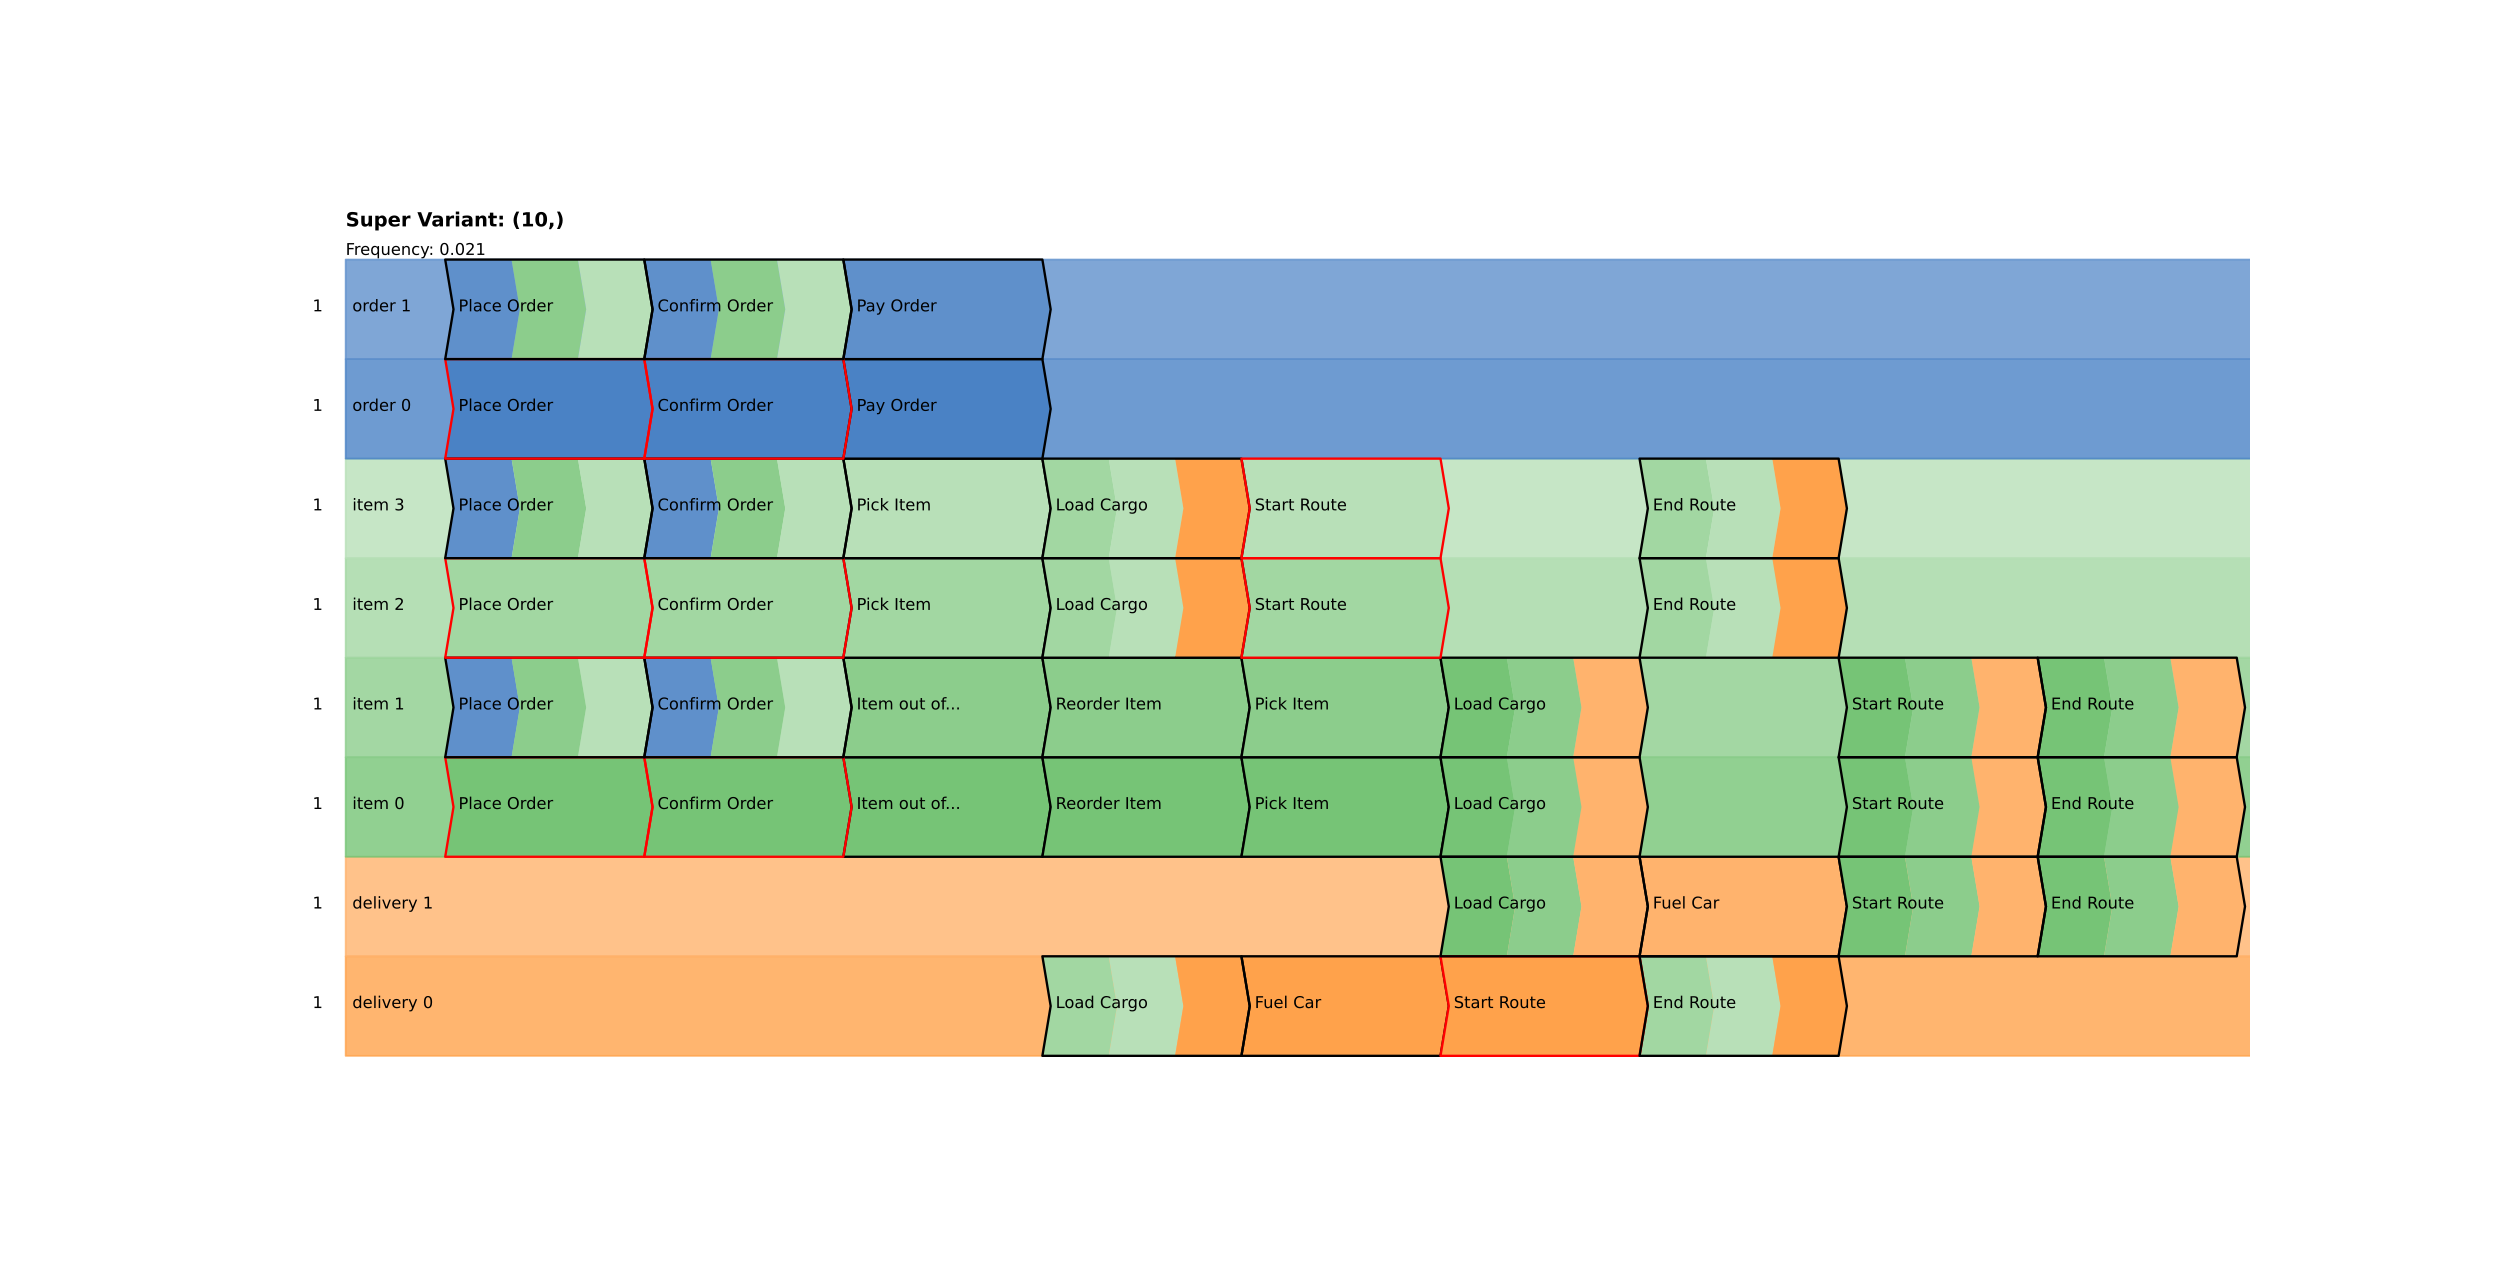 <?xml version="1.0" encoding="utf-8" standalone="no"?>
<!DOCTYPE svg PUBLIC "-//W3C//DTD SVG 1.1//EN"
  "http://www.w3.org/Graphics/SVG/1.1/DTD/svg11.dtd">
<!-- Created with matplotlib (https://matplotlib.org/) -->
<svg height="702pt" version="1.1" viewBox="0 0 1382.4 702" width="1382.4pt" xmlns="http://www.w3.org/2000/svg" xmlns:xlink="http://www.w3.org/1999/xlink">
 <defs>
  <style type="text/css">*{stroke-linecap:butt;stroke-linejoin:round;}</style>
 </defs>
 <g id="figure_1">
  <g id="patch_1">
   <path d="M 0 702 
L 1382.4 702 
L 1382.4 0 
L 0 0 
z
" style="fill:#ffffff;"/>
  </g>
  <g id="axes_1">
   <g id="patch_2">
    <path clip-path="url(#pddd610a7e3)" d="M 191.145 583.825 
L 1291.858 583.825 
L 1291.858 528.789 
L 191.145 528.789 
z
" style="fill:#ffa24b;opacity:0.8;stroke:#ffa24b;stroke-linejoin:miter;"/>
   </g>
   <g id="patch_3">
    <path clip-path="url(#pddd610a7e3)" d="M 191.145 528.789 
L 1291.858 528.789 
L 1291.858 473.754 
L 191.145 473.754 
z
" style="fill:#ffb36d;opacity:0.8;stroke:#ffb36d;stroke-linejoin:miter;"/>
   </g>
   <g id="patch_4">
    <path clip-path="url(#pddd610a7e3)" d="M 191.145 473.754 
L 1291.858 473.754 
L 1291.858 418.718 
L 191.145 418.718 
z
" style="fill:#76c476;opacity:0.8;stroke:#76c476;stroke-linejoin:miter;"/>
   </g>
   <g id="patch_5">
    <path clip-path="url(#pddd610a7e3)" d="M 191.145 418.718 
L 1291.858 418.718 
L 1291.858 363.683 
L 191.145 363.683 
z
" style="fill:#8ccd8c;opacity:0.8;stroke:#8ccd8c;stroke-linejoin:miter;"/>
   </g>
   <g id="patch_6">
    <path clip-path="url(#pddd610a7e3)" d="M 191.145 363.683 
L 1291.858 363.683 
L 1291.858 308.647 
L 191.145 308.647 
z
" style="fill:#a2d7a2;opacity:0.8;stroke:#a2d7a2;stroke-linejoin:miter;"/>
   </g>
   <g id="patch_7">
    <path clip-path="url(#pddd610a7e3)" d="M 191.145 308.647 
L 1291.858 308.647 
L 1291.858 253.611 
L 191.145 253.611 
z
" style="fill:#b8e0b8;opacity:0.8;stroke:#b8e0b8;stroke-linejoin:miter;"/>
   </g>
   <g id="patch_8">
    <path clip-path="url(#pddd610a7e3)" d="M 191.145 253.611 
L 1291.858 253.611 
L 1291.858 198.576 
L 191.145 198.576 
z
" style="fill:#4a82c5;opacity:0.8;stroke:#4a82c5;stroke-linejoin:miter;"/>
   </g>
   <g id="patch_9">
    <path clip-path="url(#pddd610a7e3)" d="M 191.145 198.576 
L 1291.858 198.576 
L 1291.858 143.54 
L 191.145 143.54 
z
" style="fill:#5f90cb;opacity:0.8;stroke:#5f90cb;stroke-linejoin:miter;"/>
   </g>
   <g id="patch_10">
    <path clip-path="url(#pddd610a7e3)" d="M 576.395 583.825 
L 613.085 583.825 
L 617.671 556.307 
L 613.085 528.789 
L 576.395 528.789 
L 580.981 556.307 
z
" style="fill:#a2d7a2;"/>
   </g>
   <g id="patch_11">
    <path clip-path="url(#pddd610a7e3)" d="M 613.085 583.825 
L 649.775 583.825 
L 654.362 556.307 
L 649.775 528.789 
L 613.085 528.789 
L 617.671 556.307 
z
" style="fill:#b8e0b8;"/>
   </g>
   <g id="patch_12">
    <path clip-path="url(#pddd610a7e3)" d="M 649.775 583.825 
L 686.466 583.825 
L 691.052 556.307 
L 686.466 528.789 
L 649.775 528.789 
L 654.362 556.307 
z
" style="fill:#ffa24b;"/>
   </g>
   <g id="patch_13">
    <path clip-path="url(#pddd610a7e3)" d="M 686.466 583.825 
L 796.537 583.825 
L 801.123 556.307 
L 796.537 528.789 
L 686.466 528.789 
L 691.052 556.307 
z
" style="fill:#ffa24b;stroke:#000000;stroke-linejoin:miter;stroke-width:1.3;"/>
   </g>
   <g id="patch_14">
    <path clip-path="url(#pddd610a7e3)" d="M 796.537 583.825 
L 906.608 583.825 
L 911.195 556.307 
L 906.608 528.789 
L 796.537 528.789 
L 801.123 556.307 
z
" style="fill:#ffa24b;"/>
   </g>
   <g id="patch_15">
    <path clip-path="url(#pddd610a7e3)" d="M 906.608 583.825 
L 943.299 583.825 
L 947.885 556.307 
L 943.299 528.789 
L 906.608 528.789 
L 911.195 556.307 
z
" style="fill:#a2d7a2;"/>
   </g>
   <g id="patch_16">
    <path clip-path="url(#pddd610a7e3)" d="M 943.299 583.825 
L 979.989 583.825 
L 984.575 556.307 
L 979.989 528.789 
L 943.299 528.789 
L 947.885 556.307 
z
" style="fill:#b8e0b8;"/>
   </g>
   <g id="patch_17">
    <path clip-path="url(#pddd610a7e3)" d="M 979.989 583.825 
L 1016.679 583.825 
L 1021.266 556.307 
L 1016.679 528.789 
L 979.989 528.789 
L 984.575 556.307 
z
" style="fill:#ffa24b;"/>
   </g>
   <g id="patch_18">
    <path clip-path="url(#pddd610a7e3)" d="M 796.537 528.789 
L 833.227 528.789 
L 837.814 501.272 
L 833.227 473.754 
L 796.537 473.754 
L 801.123 501.272 
z
" style="fill:#76c476;"/>
   </g>
   <g id="patch_19">
    <path clip-path="url(#pddd610a7e3)" d="M 833.227 528.789 
L 869.918 528.789 
L 874.504 501.272 
L 869.918 473.754 
L 833.227 473.754 
L 837.814 501.272 
z
" style="fill:#8ccd8c;"/>
   </g>
   <g id="patch_20">
    <path clip-path="url(#pddd610a7e3)" d="M 869.918 528.789 
L 906.608 528.789 
L 911.195 501.272 
L 906.608 473.754 
L 869.918 473.754 
L 874.504 501.272 
z
" style="fill:#ffb36d;"/>
   </g>
   <g id="patch_21">
    <path clip-path="url(#pddd610a7e3)" d="M 906.608 528.789 
L 1016.679 528.789 
L 1021.266 501.272 
L 1016.679 473.754 
L 906.608 473.754 
L 911.195 501.272 
z
" style="fill:#ffb36d;stroke:#000000;stroke-linejoin:miter;stroke-width:1.3;"/>
   </g>
   <g id="patch_22">
    <path clip-path="url(#pddd610a7e3)" d="M 1016.679 528.789 
L 1053.37 528.789 
L 1057.956 501.272 
L 1053.37 473.754 
L 1016.679 473.754 
L 1021.266 501.272 
z
" style="fill:#76c476;"/>
   </g>
   <g id="patch_23">
    <path clip-path="url(#pddd610a7e3)" d="M 1053.37 528.789 
L 1090.06 528.789 
L 1094.647 501.272 
L 1090.06 473.754 
L 1053.37 473.754 
L 1057.956 501.272 
z
" style="fill:#8ccd8c;"/>
   </g>
   <g id="patch_24">
    <path clip-path="url(#pddd610a7e3)" d="M 1090.06 528.789 
L 1126.751 528.789 
L 1131.337 501.272 
L 1126.751 473.754 
L 1090.06 473.754 
L 1094.647 501.272 
z
" style="fill:#ffb36d;"/>
   </g>
   <g id="patch_25">
    <path clip-path="url(#pddd610a7e3)" d="M 1126.751 528.789 
L 1163.441 528.789 
L 1168.027 501.272 
L 1163.441 473.754 
L 1126.751 473.754 
L 1131.337 501.272 
z
" style="fill:#76c476;"/>
   </g>
   <g id="patch_26">
    <path clip-path="url(#pddd610a7e3)" d="M 1163.441 528.789 
L 1200.132 528.789 
L 1204.718 501.272 
L 1200.132 473.754 
L 1163.441 473.754 
L 1168.027 501.272 
z
" style="fill:#8ccd8c;"/>
   </g>
   <g id="patch_27">
    <path clip-path="url(#pddd610a7e3)" d="M 1200.132 528.789 
L 1236.822 528.789 
L 1241.408 501.272 
L 1236.822 473.754 
L 1200.132 473.754 
L 1204.718 501.272 
z
" style="fill:#ffb36d;"/>
   </g>
   <g id="patch_28">
    <path clip-path="url(#pddd610a7e3)" d="M 246.181 473.754 
L 356.252 473.754 
L 360.838 446.236 
L 356.252 418.718 
L 246.181 418.718 
L 250.767 446.236 
z
" style="fill:#76c476;"/>
   </g>
   <g id="patch_29">
    <path clip-path="url(#pddd610a7e3)" d="M 356.252 473.754 
L 466.323 473.754 
L 470.91 446.236 
L 466.323 418.718 
L 356.252 418.718 
L 360.838 446.236 
z
" style="fill:#76c476;"/>
   </g>
   <g id="patch_30">
    <path clip-path="url(#pddd610a7e3)" d="M 466.323 473.754 
L 576.395 473.754 
L 580.981 446.236 
L 576.395 418.718 
L 466.323 418.718 
L 470.91 446.236 
z
" style="fill:#76c476;stroke:#000000;stroke-linejoin:miter;stroke-width:1.3;"/>
   </g>
   <g id="patch_31">
    <path clip-path="url(#pddd610a7e3)" d="M 576.395 473.754 
L 686.466 473.754 
L 691.052 446.236 
L 686.466 418.718 
L 576.395 418.718 
L 580.981 446.236 
z
" style="fill:#76c476;stroke:#000000;stroke-linejoin:miter;stroke-width:1.3;"/>
   </g>
   <g id="patch_32">
    <path clip-path="url(#pddd610a7e3)" d="M 686.466 473.754 
L 796.537 473.754 
L 801.123 446.236 
L 796.537 418.718 
L 686.466 418.718 
L 691.052 446.236 
z
" style="fill:#76c476;stroke:#000000;stroke-linejoin:miter;stroke-width:1.3;"/>
   </g>
   <g id="patch_33">
    <path clip-path="url(#pddd610a7e3)" d="M 796.537 473.754 
L 833.227 473.754 
L 837.814 446.236 
L 833.227 418.718 
L 796.537 418.718 
L 801.123 446.236 
z
" style="fill:#76c476;"/>
   </g>
   <g id="patch_34">
    <path clip-path="url(#pddd610a7e3)" d="M 833.227 473.754 
L 869.918 473.754 
L 874.504 446.236 
L 869.918 418.718 
L 833.227 418.718 
L 837.814 446.236 
z
" style="fill:#8ccd8c;"/>
   </g>
   <g id="patch_35">
    <path clip-path="url(#pddd610a7e3)" d="M 869.918 473.754 
L 906.608 473.754 
L 911.195 446.236 
L 906.608 418.718 
L 869.918 418.718 
L 874.504 446.236 
z
" style="fill:#ffb36d;"/>
   </g>
   <g id="patch_36">
    <path clip-path="url(#pddd610a7e3)" d="M 1016.679 473.754 
L 1053.37 473.754 
L 1057.956 446.236 
L 1053.37 418.718 
L 1016.679 418.718 
L 1021.266 446.236 
z
" style="fill:#76c476;"/>
   </g>
   <g id="patch_37">
    <path clip-path="url(#pddd610a7e3)" d="M 1053.37 473.754 
L 1090.06 473.754 
L 1094.647 446.236 
L 1090.06 418.718 
L 1053.37 418.718 
L 1057.956 446.236 
z
" style="fill:#8ccd8c;"/>
   </g>
   <g id="patch_38">
    <path clip-path="url(#pddd610a7e3)" d="M 1090.06 473.754 
L 1126.751 473.754 
L 1131.337 446.236 
L 1126.751 418.718 
L 1090.06 418.718 
L 1094.647 446.236 
z
" style="fill:#ffb36d;"/>
   </g>
   <g id="patch_39">
    <path clip-path="url(#pddd610a7e3)" d="M 1126.751 473.754 
L 1163.441 473.754 
L 1168.027 446.236 
L 1163.441 418.718 
L 1126.751 418.718 
L 1131.337 446.236 
z
" style="fill:#76c476;"/>
   </g>
   <g id="patch_40">
    <path clip-path="url(#pddd610a7e3)" d="M 1163.441 473.754 
L 1200.132 473.754 
L 1204.718 446.236 
L 1200.132 418.718 
L 1163.441 418.718 
L 1168.027 446.236 
z
" style="fill:#8ccd8c;"/>
   </g>
   <g id="patch_41">
    <path clip-path="url(#pddd610a7e3)" d="M 1200.132 473.754 
L 1236.822 473.754 
L 1241.408 446.236 
L 1236.822 418.718 
L 1200.132 418.718 
L 1204.718 446.236 
z
" style="fill:#ffb36d;"/>
   </g>
   <g id="patch_42">
    <path clip-path="url(#pddd610a7e3)" d="M 246.181 418.718 
L 282.871 418.718 
L 287.458 391.2 
L 282.871 363.683 
L 246.181 363.683 
L 250.767 391.2 
z
" style="fill:#5f90cb;"/>
   </g>
   <g id="patch_43">
    <path clip-path="url(#pddd610a7e3)" d="M 282.871 418.718 
L 319.562 418.718 
L 324.148 391.2 
L 319.562 363.683 
L 282.871 363.683 
L 287.458 391.2 
z
" style="fill:#8ccd8c;"/>
   </g>
   <g id="patch_44">
    <path clip-path="url(#pddd610a7e3)" d="M 319.562 418.718 
L 356.252 418.718 
L 360.838 391.2 
L 356.252 363.683 
L 319.562 363.683 
L 324.148 391.2 
z
" style="fill:#b8e0b8;"/>
   </g>
   <g id="patch_45">
    <path clip-path="url(#pddd610a7e3)" d="M 356.252 418.718 
L 392.942 418.718 
L 397.529 391.2 
L 392.942 363.683 
L 356.252 363.683 
L 360.838 391.2 
z
" style="fill:#5f90cb;"/>
   </g>
   <g id="patch_46">
    <path clip-path="url(#pddd610a7e3)" d="M 392.942 418.718 
L 429.633 418.718 
L 434.219 391.2 
L 429.633 363.683 
L 392.942 363.683 
L 397.529 391.2 
z
" style="fill:#8ccd8c;"/>
   </g>
   <g id="patch_47">
    <path clip-path="url(#pddd610a7e3)" d="M 429.633 418.718 
L 466.323 418.718 
L 470.91 391.2 
L 466.323 363.683 
L 429.633 363.683 
L 434.219 391.2 
z
" style="fill:#b8e0b8;"/>
   </g>
   <g id="patch_48">
    <path clip-path="url(#pddd610a7e3)" d="M 466.323 418.718 
L 576.395 418.718 
L 580.981 391.2 
L 576.395 363.683 
L 466.323 363.683 
L 470.91 391.2 
z
" style="fill:#8ccd8c;stroke:#000000;stroke-linejoin:miter;stroke-width:1.3;"/>
   </g>
   <g id="patch_49">
    <path clip-path="url(#pddd610a7e3)" d="M 576.395 418.718 
L 686.466 418.718 
L 691.052 391.2 
L 686.466 363.683 
L 576.395 363.683 
L 580.981 391.2 
z
" style="fill:#8ccd8c;stroke:#000000;stroke-linejoin:miter;stroke-width:1.3;"/>
   </g>
   <g id="patch_50">
    <path clip-path="url(#pddd610a7e3)" d="M 686.466 418.718 
L 796.537 418.718 
L 801.123 391.2 
L 796.537 363.683 
L 686.466 363.683 
L 691.052 391.2 
z
" style="fill:#8ccd8c;stroke:#000000;stroke-linejoin:miter;stroke-width:1.3;"/>
   </g>
   <g id="patch_51">
    <path clip-path="url(#pddd610a7e3)" d="M 796.537 418.718 
L 833.227 418.718 
L 837.814 391.2 
L 833.227 363.683 
L 796.537 363.683 
L 801.123 391.2 
z
" style="fill:#76c476;"/>
   </g>
   <g id="patch_52">
    <path clip-path="url(#pddd610a7e3)" d="M 833.227 418.718 
L 869.918 418.718 
L 874.504 391.2 
L 869.918 363.683 
L 833.227 363.683 
L 837.814 391.2 
z
" style="fill:#8ccd8c;"/>
   </g>
   <g id="patch_53">
    <path clip-path="url(#pddd610a7e3)" d="M 869.918 418.718 
L 906.608 418.718 
L 911.195 391.2 
L 906.608 363.683 
L 869.918 363.683 
L 874.504 391.2 
z
" style="fill:#ffb36d;"/>
   </g>
   <g id="patch_54">
    <path clip-path="url(#pddd610a7e3)" d="M 1016.679 418.718 
L 1053.37 418.718 
L 1057.956 391.2 
L 1053.37 363.683 
L 1016.679 363.683 
L 1021.266 391.2 
z
" style="fill:#76c476;"/>
   </g>
   <g id="patch_55">
    <path clip-path="url(#pddd610a7e3)" d="M 1053.37 418.718 
L 1090.06 418.718 
L 1094.647 391.2 
L 1090.06 363.683 
L 1053.37 363.683 
L 1057.956 391.2 
z
" style="fill:#8ccd8c;"/>
   </g>
   <g id="patch_56">
    <path clip-path="url(#pddd610a7e3)" d="M 1090.06 418.718 
L 1126.751 418.718 
L 1131.337 391.2 
L 1126.751 363.683 
L 1090.06 363.683 
L 1094.647 391.2 
z
" style="fill:#ffb36d;"/>
   </g>
   <g id="patch_57">
    <path clip-path="url(#pddd610a7e3)" d="M 1126.751 418.718 
L 1163.441 418.718 
L 1168.027 391.2 
L 1163.441 363.683 
L 1126.751 363.683 
L 1131.337 391.2 
z
" style="fill:#76c476;"/>
   </g>
   <g id="patch_58">
    <path clip-path="url(#pddd610a7e3)" d="M 1163.441 418.718 
L 1200.132 418.718 
L 1204.718 391.2 
L 1200.132 363.683 
L 1163.441 363.683 
L 1168.027 391.2 
z
" style="fill:#8ccd8c;"/>
   </g>
   <g id="patch_59">
    <path clip-path="url(#pddd610a7e3)" d="M 1200.132 418.718 
L 1236.822 418.718 
L 1241.408 391.2 
L 1236.822 363.683 
L 1200.132 363.683 
L 1204.718 391.2 
z
" style="fill:#ffb36d;"/>
   </g>
   <g id="patch_60">
    <path clip-path="url(#pddd610a7e3)" d="M 246.181 363.683 
L 356.252 363.683 
L 360.838 336.165 
L 356.252 308.647 
L 246.181 308.647 
L 250.767 336.165 
z
" style="fill:#a2d7a2;"/>
   </g>
   <g id="patch_61">
    <path clip-path="url(#pddd610a7e3)" d="M 356.252 363.683 
L 466.323 363.683 
L 470.91 336.165 
L 466.323 308.647 
L 356.252 308.647 
L 360.838 336.165 
z
" style="fill:#a2d7a2;"/>
   </g>
   <g id="patch_62">
    <path clip-path="url(#pddd610a7e3)" d="M 466.323 363.683 
L 576.395 363.683 
L 580.981 336.165 
L 576.395 308.647 
L 466.323 308.647 
L 470.91 336.165 
z
" style="fill:#a2d7a2;stroke:#000000;stroke-linejoin:miter;stroke-width:1.3;"/>
   </g>
   <g id="patch_63">
    <path clip-path="url(#pddd610a7e3)" d="M 576.395 363.683 
L 613.085 363.683 
L 617.671 336.165 
L 613.085 308.647 
L 576.395 308.647 
L 580.981 336.165 
z
" style="fill:#a2d7a2;"/>
   </g>
   <g id="patch_64">
    <path clip-path="url(#pddd610a7e3)" d="M 613.085 363.683 
L 649.775 363.683 
L 654.362 336.165 
L 649.775 308.647 
L 613.085 308.647 
L 617.671 336.165 
z
" style="fill:#b8e0b8;"/>
   </g>
   <g id="patch_65">
    <path clip-path="url(#pddd610a7e3)" d="M 649.775 363.683 
L 686.466 363.683 
L 691.052 336.165 
L 686.466 308.647 
L 649.775 308.647 
L 654.362 336.165 
z
" style="fill:#ffa24b;"/>
   </g>
   <g id="patch_66">
    <path clip-path="url(#pddd610a7e3)" d="M 686.466 363.683 
L 796.537 363.683 
L 801.123 336.165 
L 796.537 308.647 
L 686.466 308.647 
L 691.052 336.165 
z
" style="fill:#a2d7a2;"/>
   </g>
   <g id="patch_67">
    <path clip-path="url(#pddd610a7e3)" d="M 906.608 363.683 
L 943.299 363.683 
L 947.885 336.165 
L 943.299 308.647 
L 906.608 308.647 
L 911.195 336.165 
z
" style="fill:#a2d7a2;"/>
   </g>
   <g id="patch_68">
    <path clip-path="url(#pddd610a7e3)" d="M 943.299 363.683 
L 979.989 363.683 
L 984.575 336.165 
L 979.989 308.647 
L 943.299 308.647 
L 947.885 336.165 
z
" style="fill:#b8e0b8;"/>
   </g>
   <g id="patch_69">
    <path clip-path="url(#pddd610a7e3)" d="M 979.989 363.683 
L 1016.679 363.683 
L 1021.266 336.165 
L 1016.679 308.647 
L 979.989 308.647 
L 984.575 336.165 
z
" style="fill:#ffa24b;"/>
   </g>
   <g id="patch_70">
    <path clip-path="url(#pddd610a7e3)" d="M 246.181 308.647 
L 282.871 308.647 
L 287.458 281.129 
L 282.871 253.611 
L 246.181 253.611 
L 250.767 281.129 
z
" style="fill:#5f90cb;"/>
   </g>
   <g id="patch_71">
    <path clip-path="url(#pddd610a7e3)" d="M 282.871 308.647 
L 319.562 308.647 
L 324.148 281.129 
L 319.562 253.611 
L 282.871 253.611 
L 287.458 281.129 
z
" style="fill:#8ccd8c;"/>
   </g>
   <g id="patch_72">
    <path clip-path="url(#pddd610a7e3)" d="M 319.562 308.647 
L 356.252 308.647 
L 360.838 281.129 
L 356.252 253.611 
L 319.562 253.611 
L 324.148 281.129 
z
" style="fill:#b8e0b8;"/>
   </g>
   <g id="patch_73">
    <path clip-path="url(#pddd610a7e3)" d="M 356.252 308.647 
L 392.942 308.647 
L 397.529 281.129 
L 392.942 253.611 
L 356.252 253.611 
L 360.838 281.129 
z
" style="fill:#5f90cb;"/>
   </g>
   <g id="patch_74">
    <path clip-path="url(#pddd610a7e3)" d="M 392.942 308.647 
L 429.633 308.647 
L 434.219 281.129 
L 429.633 253.611 
L 392.942 253.611 
L 397.529 281.129 
z
" style="fill:#8ccd8c;"/>
   </g>
   <g id="patch_75">
    <path clip-path="url(#pddd610a7e3)" d="M 429.633 308.647 
L 466.323 308.647 
L 470.91 281.129 
L 466.323 253.611 
L 429.633 253.611 
L 434.219 281.129 
z
" style="fill:#b8e0b8;"/>
   </g>
   <g id="patch_76">
    <path clip-path="url(#pddd610a7e3)" d="M 466.323 308.647 
L 576.395 308.647 
L 580.981 281.129 
L 576.395 253.611 
L 466.323 253.611 
L 470.91 281.129 
z
" style="fill:#b8e0b8;stroke:#000000;stroke-linejoin:miter;stroke-width:1.3;"/>
   </g>
   <g id="patch_77">
    <path clip-path="url(#pddd610a7e3)" d="M 576.395 308.647 
L 613.085 308.647 
L 617.671 281.129 
L 613.085 253.611 
L 576.395 253.611 
L 580.981 281.129 
z
" style="fill:#a2d7a2;"/>
   </g>
   <g id="patch_78">
    <path clip-path="url(#pddd610a7e3)" d="M 613.085 308.647 
L 649.775 308.647 
L 654.362 281.129 
L 649.775 253.611 
L 613.085 253.611 
L 617.671 281.129 
z
" style="fill:#b8e0b8;"/>
   </g>
   <g id="patch_79">
    <path clip-path="url(#pddd610a7e3)" d="M 649.775 308.647 
L 686.466 308.647 
L 691.052 281.129 
L 686.466 253.611 
L 649.775 253.611 
L 654.362 281.129 
z
" style="fill:#ffa24b;"/>
   </g>
   <g id="patch_80">
    <path clip-path="url(#pddd610a7e3)" d="M 686.466 308.647 
L 796.537 308.647 
L 801.123 281.129 
L 796.537 253.611 
L 686.466 253.611 
L 691.052 281.129 
z
" style="fill:#b8e0b8;"/>
   </g>
   <g id="patch_81">
    <path clip-path="url(#pddd610a7e3)" d="M 906.608 308.647 
L 943.299 308.647 
L 947.885 281.129 
L 943.299 253.611 
L 906.608 253.611 
L 911.195 281.129 
z
" style="fill:#a2d7a2;"/>
   </g>
   <g id="patch_82">
    <path clip-path="url(#pddd610a7e3)" d="M 943.299 308.647 
L 979.989 308.647 
L 984.575 281.129 
L 979.989 253.611 
L 943.299 253.611 
L 947.885 281.129 
z
" style="fill:#b8e0b8;"/>
   </g>
   <g id="patch_83">
    <path clip-path="url(#pddd610a7e3)" d="M 979.989 308.647 
L 1016.679 308.647 
L 1021.266 281.129 
L 1016.679 253.611 
L 979.989 253.611 
L 984.575 281.129 
z
" style="fill:#ffa24b;"/>
   </g>
   <g id="patch_84">
    <path clip-path="url(#pddd610a7e3)" d="M 246.181 253.611 
L 356.252 253.611 
L 360.838 226.094 
L 356.252 198.576 
L 246.181 198.576 
L 250.767 226.094 
z
" style="fill:#4a82c5;"/>
   </g>
   <g id="patch_85">
    <path clip-path="url(#pddd610a7e3)" d="M 356.252 253.611 
L 466.323 253.611 
L 470.91 226.094 
L 466.323 198.576 
L 356.252 198.576 
L 360.838 226.094 
z
" style="fill:#4a82c5;"/>
   </g>
   <g id="patch_86">
    <path clip-path="url(#pddd610a7e3)" d="M 466.323 253.611 
L 576.395 253.611 
L 580.981 226.094 
L 576.395 198.576 
L 466.323 198.576 
L 470.91 226.094 
z
" style="fill:#4a82c5;stroke:#000000;stroke-linejoin:miter;stroke-width:1.3;"/>
   </g>
   <g id="patch_87">
    <path clip-path="url(#pddd610a7e3)" d="M 246.181 198.576 
L 282.871 198.576 
L 287.458 171.058 
L 282.871 143.54 
L 246.181 143.54 
L 250.767 171.058 
z
" style="fill:#5f90cb;"/>
   </g>
   <g id="patch_88">
    <path clip-path="url(#pddd610a7e3)" d="M 282.871 198.576 
L 319.562 198.576 
L 324.148 171.058 
L 319.562 143.54 
L 282.871 143.54 
L 287.458 171.058 
z
" style="fill:#8ccd8c;"/>
   </g>
   <g id="patch_89">
    <path clip-path="url(#pddd610a7e3)" d="M 319.562 198.576 
L 356.252 198.576 
L 360.838 171.058 
L 356.252 143.54 
L 319.562 143.54 
L 324.148 171.058 
z
" style="fill:#b8e0b8;"/>
   </g>
   <g id="patch_90">
    <path clip-path="url(#pddd610a7e3)" d="M 356.252 198.576 
L 392.942 198.576 
L 397.529 171.058 
L 392.942 143.54 
L 356.252 143.54 
L 360.838 171.058 
z
" style="fill:#5f90cb;"/>
   </g>
   <g id="patch_91">
    <path clip-path="url(#pddd610a7e3)" d="M 392.942 198.576 
L 429.633 198.576 
L 434.219 171.058 
L 429.633 143.54 
L 392.942 143.54 
L 397.529 171.058 
z
" style="fill:#8ccd8c;"/>
   </g>
   <g id="patch_92">
    <path clip-path="url(#pddd610a7e3)" d="M 429.633 198.576 
L 466.323 198.576 
L 470.91 171.058 
L 466.323 143.54 
L 429.633 143.54 
L 434.219 171.058 
z
" style="fill:#b8e0b8;"/>
   </g>
   <g id="patch_93">
    <path clip-path="url(#pddd610a7e3)" d="M 466.323 198.576 
L 576.395 198.576 
L 580.981 171.058 
L 576.395 143.54 
L 466.323 143.54 
L 470.91 171.058 
z
" style="fill:#5f90cb;stroke:#000000;stroke-linejoin:miter;stroke-width:1.3;"/>
   </g>
   <g id="text_1">
    <!-- 1 -->
    <g transform="translate(172.8 557.408)scale(0.09 -0.09)">
     <defs>
      <path d="M 12.406 8.297 
L 28.516 8.297 
L 28.516 63.922 
L 10.984 60.406 
L 10.984 69.391 
L 28.422 72.906 
L 38.281 72.906 
L 38.281 8.297 
L 54.391 8.297 
L 54.391 0 
L 12.406 0 
z
" id="DejaVuSans-49"/>
     </defs>
     <use xlink:href="#DejaVuSans-49"/>
    </g>
   </g>
   <g id="text_2">
    <!-- delivery 0 -->
    <g transform="translate(194.814 557.408)scale(0.09 -0.09)">
     <defs>
      <path d="M 45.406 46.391 
L 45.406 75.984 
L 54.391 75.984 
L 54.391 0 
L 45.406 0 
L 45.406 8.203 
Q 42.578 3.328 38.25 0.953 
Q 33.938 -1.422 27.875 -1.422 
Q 17.969 -1.422 11.734 6.484 
Q 5.516 14.406 5.516 27.297 
Q 5.516 40.188 11.734 48.094 
Q 17.969 56 27.875 56 
Q 33.938 56 38.25 53.625 
Q 42.578 51.266 45.406 46.391 
z
M 14.797 27.297 
Q 14.797 17.391 18.875 11.75 
Q 22.953 6.109 30.078 6.109 
Q 37.203 6.109 41.297 11.75 
Q 45.406 17.391 45.406 27.297 
Q 45.406 37.203 41.297 42.844 
Q 37.203 48.484 30.078 48.484 
Q 22.953 48.484 18.875 42.844 
Q 14.797 37.203 14.797 27.297 
z
" id="DejaVuSans-100"/>
      <path d="M 56.203 29.594 
L 56.203 25.203 
L 14.891 25.203 
Q 15.484 15.922 20.484 11.062 
Q 25.484 6.203 34.422 6.203 
Q 39.594 6.203 44.453 7.469 
Q 49.312 8.734 54.109 11.281 
L 54.109 2.781 
Q 49.266 0.734 44.188 -0.344 
Q 39.109 -1.422 33.891 -1.422 
Q 20.797 -1.422 13.156 6.188 
Q 5.516 13.812 5.516 26.812 
Q 5.516 40.234 12.766 48.109 
Q 20.016 56 32.328 56 
Q 43.359 56 49.781 48.891 
Q 56.203 41.797 56.203 29.594 
z
M 47.219 32.234 
Q 47.125 39.594 43.094 43.984 
Q 39.062 48.391 32.422 48.391 
Q 24.906 48.391 20.391 44.141 
Q 15.875 39.891 15.188 32.172 
z
" id="DejaVuSans-101"/>
      <path d="M 9.422 75.984 
L 18.406 75.984 
L 18.406 0 
L 9.422 0 
z
" id="DejaVuSans-108"/>
      <path d="M 9.422 54.688 
L 18.406 54.688 
L 18.406 0 
L 9.422 0 
z
M 9.422 75.984 
L 18.406 75.984 
L 18.406 64.594 
L 9.422 64.594 
z
" id="DejaVuSans-105"/>
      <path d="M 2.984 54.688 
L 12.5 54.688 
L 29.594 8.797 
L 46.688 54.688 
L 56.203 54.688 
L 35.688 0 
L 23.484 0 
z
" id="DejaVuSans-118"/>
      <path d="M 41.109 46.297 
Q 39.594 47.172 37.812 47.578 
Q 36.031 48 33.891 48 
Q 26.266 48 22.188 43.047 
Q 18.109 38.094 18.109 28.812 
L 18.109 0 
L 9.078 0 
L 9.078 54.688 
L 18.109 54.688 
L 18.109 46.188 
Q 20.953 51.172 25.484 53.578 
Q 30.031 56 36.531 56 
Q 37.453 56 38.578 55.875 
Q 39.703 55.766 41.062 55.516 
z
" id="DejaVuSans-114"/>
      <path d="M 32.172 -5.078 
Q 28.375 -14.844 24.75 -17.812 
Q 21.141 -20.797 15.094 -20.797 
L 7.906 -20.797 
L 7.906 -13.281 
L 13.188 -13.281 
Q 16.891 -13.281 18.938 -11.516 
Q 21 -9.766 23.484 -3.219 
L 25.094 0.875 
L 2.984 54.688 
L 12.5 54.688 
L 29.594 11.922 
L 46.688 54.688 
L 56.203 54.688 
z
" id="DejaVuSans-121"/>
      <path id="DejaVuSans-32"/>
      <path d="M 31.781 66.406 
Q 24.172 66.406 20.328 58.906 
Q 16.5 51.422 16.5 36.375 
Q 16.5 21.391 20.328 13.891 
Q 24.172 6.391 31.781 6.391 
Q 39.453 6.391 43.281 13.891 
Q 47.125 21.391 47.125 36.375 
Q 47.125 51.422 43.281 58.906 
Q 39.453 66.406 31.781 66.406 
z
M 31.781 74.219 
Q 44.047 74.219 50.516 64.516 
Q 56.984 54.828 56.984 36.375 
Q 56.984 17.969 50.516 8.266 
Q 44.047 -1.422 31.781 -1.422 
Q 19.531 -1.422 13.062 8.266 
Q 6.594 17.969 6.594 36.375 
Q 6.594 54.828 13.062 64.516 
Q 19.531 74.219 31.781 74.219 
z
" id="DejaVuSans-48"/>
     </defs>
     <use xlink:href="#DejaVuSans-100"/>
     <use x="63.477" xlink:href="#DejaVuSans-101"/>
     <use x="125" xlink:href="#DejaVuSans-108"/>
     <use x="152.783" xlink:href="#DejaVuSans-105"/>
     <use x="180.566" xlink:href="#DejaVuSans-118"/>
     <use x="239.746" xlink:href="#DejaVuSans-101"/>
     <use x="301.27" xlink:href="#DejaVuSans-114"/>
     <use x="342.383" xlink:href="#DejaVuSans-121"/>
     <use x="401.562" xlink:href="#DejaVuSans-32"/>
     <use x="433.35" xlink:href="#DejaVuSans-48"/>
    </g>
   </g>
   <g id="text_3">
    <!-- 1 -->
    <g transform="translate(172.8 502.372)scale(0.09 -0.09)">
     <use xlink:href="#DejaVuSans-49"/>
    </g>
   </g>
   <g id="text_4">
    <!-- delivery 1 -->
    <g transform="translate(194.814 502.372)scale(0.09 -0.09)">
     <use xlink:href="#DejaVuSans-100"/>
     <use x="63.477" xlink:href="#DejaVuSans-101"/>
     <use x="125" xlink:href="#DejaVuSans-108"/>
     <use x="152.783" xlink:href="#DejaVuSans-105"/>
     <use x="180.566" xlink:href="#DejaVuSans-118"/>
     <use x="239.746" xlink:href="#DejaVuSans-101"/>
     <use x="301.27" xlink:href="#DejaVuSans-114"/>
     <use x="342.383" xlink:href="#DejaVuSans-121"/>
     <use x="401.562" xlink:href="#DejaVuSans-32"/>
     <use x="433.35" xlink:href="#DejaVuSans-49"/>
    </g>
   </g>
   <g id="text_5">
    <!-- 1 -->
    <g transform="translate(172.8 447.337)scale(0.09 -0.09)">
     <use xlink:href="#DejaVuSans-49"/>
    </g>
   </g>
   <g id="text_6">
    <!-- item 0 -->
    <g transform="translate(194.814 447.337)scale(0.09 -0.09)">
     <defs>
      <path d="M 18.312 70.219 
L 18.312 54.688 
L 36.812 54.688 
L 36.812 47.703 
L 18.312 47.703 
L 18.312 18.016 
Q 18.312 11.328 20.141 9.422 
Q 21.969 7.516 27.594 7.516 
L 36.812 7.516 
L 36.812 0 
L 27.594 0 
Q 17.188 0 13.234 3.875 
Q 9.281 7.766 9.281 18.016 
L 9.281 47.703 
L 2.688 47.703 
L 2.688 54.688 
L 9.281 54.688 
L 9.281 70.219 
z
" id="DejaVuSans-116"/>
      <path d="M 52 44.188 
Q 55.375 50.25 60.062 53.125 
Q 64.75 56 71.094 56 
Q 79.641 56 84.281 50.016 
Q 88.922 44.047 88.922 33.016 
L 88.922 0 
L 79.891 0 
L 79.891 32.719 
Q 79.891 40.578 77.094 44.375 
Q 74.312 48.188 68.609 48.188 
Q 61.625 48.188 57.562 43.547 
Q 53.516 38.922 53.516 30.906 
L 53.516 0 
L 44.484 0 
L 44.484 32.719 
Q 44.484 40.625 41.703 44.406 
Q 38.922 48.188 33.109 48.188 
Q 26.219 48.188 22.156 43.531 
Q 18.109 38.875 18.109 30.906 
L 18.109 0 
L 9.078 0 
L 9.078 54.688 
L 18.109 54.688 
L 18.109 46.188 
Q 21.188 51.219 25.484 53.609 
Q 29.781 56 35.688 56 
Q 41.656 56 45.828 52.969 
Q 50 49.953 52 44.188 
z
" id="DejaVuSans-109"/>
     </defs>
     <use xlink:href="#DejaVuSans-105"/>
     <use x="27.783" xlink:href="#DejaVuSans-116"/>
     <use x="66.992" xlink:href="#DejaVuSans-101"/>
     <use x="128.516" xlink:href="#DejaVuSans-109"/>
     <use x="225.928" xlink:href="#DejaVuSans-32"/>
     <use x="257.715" xlink:href="#DejaVuSans-48"/>
    </g>
   </g>
   <g id="text_7">
    <!-- 1 -->
    <g transform="translate(172.8 392.301)scale(0.09 -0.09)">
     <use xlink:href="#DejaVuSans-49"/>
    </g>
   </g>
   <g id="text_8">
    <!-- item 1 -->
    <g transform="translate(194.814 392.301)scale(0.09 -0.09)">
     <use xlink:href="#DejaVuSans-105"/>
     <use x="27.783" xlink:href="#DejaVuSans-116"/>
     <use x="66.992" xlink:href="#DejaVuSans-101"/>
     <use x="128.516" xlink:href="#DejaVuSans-109"/>
     <use x="225.928" xlink:href="#DejaVuSans-32"/>
     <use x="257.715" xlink:href="#DejaVuSans-49"/>
    </g>
   </g>
   <g id="text_9">
    <!-- 1 -->
    <g transform="translate(172.8 337.266)scale(0.09 -0.09)">
     <use xlink:href="#DejaVuSans-49"/>
    </g>
   </g>
   <g id="text_10">
    <!-- item 2 -->
    <g transform="translate(194.814 337.266)scale(0.09 -0.09)">
     <defs>
      <path d="M 19.188 8.297 
L 53.609 8.297 
L 53.609 0 
L 7.328 0 
L 7.328 8.297 
Q 12.938 14.109 22.625 23.891 
Q 32.328 33.688 34.812 36.531 
Q 39.547 41.844 41.422 45.531 
Q 43.312 49.219 43.312 52.781 
Q 43.312 58.594 39.234 62.25 
Q 35.156 65.922 28.609 65.922 
Q 23.969 65.922 18.812 64.312 
Q 13.672 62.703 7.812 59.422 
L 7.812 69.391 
Q 13.766 71.781 18.938 73 
Q 24.125 74.219 28.422 74.219 
Q 39.75 74.219 46.484 68.547 
Q 53.219 62.891 53.219 53.422 
Q 53.219 48.922 51.531 44.891 
Q 49.859 40.875 45.406 35.406 
Q 44.188 33.984 37.641 27.219 
Q 31.109 20.453 19.188 8.297 
z
" id="DejaVuSans-50"/>
     </defs>
     <use xlink:href="#DejaVuSans-105"/>
     <use x="27.783" xlink:href="#DejaVuSans-116"/>
     <use x="66.992" xlink:href="#DejaVuSans-101"/>
     <use x="128.516" xlink:href="#DejaVuSans-109"/>
     <use x="225.928" xlink:href="#DejaVuSans-32"/>
     <use x="257.715" xlink:href="#DejaVuSans-50"/>
    </g>
   </g>
   <g id="text_11">
    <!-- 1 -->
    <g transform="translate(172.8 282.23)scale(0.09 -0.09)">
     <use xlink:href="#DejaVuSans-49"/>
    </g>
   </g>
   <g id="text_12">
    <!-- item 3 -->
    <g transform="translate(194.814 282.23)scale(0.09 -0.09)">
     <defs>
      <path d="M 40.578 39.312 
Q 47.656 37.797 51.625 33 
Q 55.609 28.219 55.609 21.188 
Q 55.609 10.406 48.188 4.484 
Q 40.766 -1.422 27.094 -1.422 
Q 22.516 -1.422 17.656 -0.516 
Q 12.797 0.391 7.625 2.203 
L 7.625 11.719 
Q 11.719 9.328 16.594 8.109 
Q 21.484 6.891 26.812 6.891 
Q 36.078 6.891 40.938 10.547 
Q 45.797 14.203 45.797 21.188 
Q 45.797 27.641 41.281 31.266 
Q 36.766 34.906 28.719 34.906 
L 20.219 34.906 
L 20.219 43.016 
L 29.109 43.016 
Q 36.375 43.016 40.234 45.922 
Q 44.094 48.828 44.094 54.297 
Q 44.094 59.906 40.109 62.906 
Q 36.141 65.922 28.719 65.922 
Q 24.656 65.922 20.016 65.031 
Q 15.375 64.156 9.812 62.312 
L 9.812 71.094 
Q 15.438 72.656 20.344 73.438 
Q 25.25 74.219 29.594 74.219 
Q 40.828 74.219 47.359 69.109 
Q 53.906 64.016 53.906 55.328 
Q 53.906 49.266 50.438 45.094 
Q 46.969 40.922 40.578 39.312 
z
" id="DejaVuSans-51"/>
     </defs>
     <use xlink:href="#DejaVuSans-105"/>
     <use x="27.783" xlink:href="#DejaVuSans-116"/>
     <use x="66.992" xlink:href="#DejaVuSans-101"/>
     <use x="128.516" xlink:href="#DejaVuSans-109"/>
     <use x="225.928" xlink:href="#DejaVuSans-32"/>
     <use x="257.715" xlink:href="#DejaVuSans-51"/>
    </g>
   </g>
   <g id="text_13">
    <!-- 1 -->
    <g transform="translate(172.8 227.194)scale(0.09 -0.09)">
     <use xlink:href="#DejaVuSans-49"/>
    </g>
   </g>
   <g id="text_14">
    <!-- order 0 -->
    <g transform="translate(194.814 227.194)scale(0.09 -0.09)">
     <defs>
      <path d="M 30.609 48.391 
Q 23.391 48.391 19.188 42.75 
Q 14.984 37.109 14.984 27.297 
Q 14.984 17.484 19.156 11.844 
Q 23.344 6.203 30.609 6.203 
Q 37.797 6.203 41.984 11.859 
Q 46.188 17.531 46.188 27.297 
Q 46.188 37.016 41.984 42.703 
Q 37.797 48.391 30.609 48.391 
z
M 30.609 56 
Q 42.328 56 49.016 48.375 
Q 55.719 40.766 55.719 27.297 
Q 55.719 13.875 49.016 6.219 
Q 42.328 -1.422 30.609 -1.422 
Q 18.844 -1.422 12.172 6.219 
Q 5.516 13.875 5.516 27.297 
Q 5.516 40.766 12.172 48.375 
Q 18.844 56 30.609 56 
z
" id="DejaVuSans-111"/>
     </defs>
     <use xlink:href="#DejaVuSans-111"/>
     <use x="61.182" xlink:href="#DejaVuSans-114"/>
     <use x="100.545" xlink:href="#DejaVuSans-100"/>
     <use x="164.021" xlink:href="#DejaVuSans-101"/>
     <use x="225.545" xlink:href="#DejaVuSans-114"/>
     <use x="266.658" xlink:href="#DejaVuSans-32"/>
     <use x="298.445" xlink:href="#DejaVuSans-48"/>
    </g>
   </g>
   <g id="text_15">
    <!-- 1 -->
    <g transform="translate(172.8 172.159)scale(0.09 -0.09)">
     <use xlink:href="#DejaVuSans-49"/>
    </g>
   </g>
   <g id="text_16">
    <!-- order 1 -->
    <g transform="translate(194.814 172.159)scale(0.09 -0.09)">
     <use xlink:href="#DejaVuSans-111"/>
     <use x="61.182" xlink:href="#DejaVuSans-114"/>
     <use x="100.545" xlink:href="#DejaVuSans-100"/>
     <use x="164.021" xlink:href="#DejaVuSans-101"/>
     <use x="225.545" xlink:href="#DejaVuSans-114"/>
     <use x="266.658" xlink:href="#DejaVuSans-32"/>
     <use x="298.445" xlink:href="#DejaVuSans-49"/>
    </g>
   </g>
   <g id="text_17">
    <!-- Frequency: 0.021 -->
    <g transform="translate(191.145 140.972)scale(0.09 -0.09)">
     <defs>
      <path d="M 9.812 72.906 
L 51.703 72.906 
L 51.703 64.594 
L 19.672 64.594 
L 19.672 43.109 
L 48.578 43.109 
L 48.578 34.812 
L 19.672 34.812 
L 19.672 0 
L 9.812 0 
z
" id="DejaVuSans-70"/>
      <path d="M 14.797 27.297 
Q 14.797 17.391 18.875 11.75 
Q 22.953 6.109 30.078 6.109 
Q 37.203 6.109 41.297 11.75 
Q 45.406 17.391 45.406 27.297 
Q 45.406 37.203 41.297 42.844 
Q 37.203 48.484 30.078 48.484 
Q 22.953 48.484 18.875 42.844 
Q 14.797 37.203 14.797 27.297 
z
M 45.406 8.203 
Q 42.578 3.328 38.25 0.953 
Q 33.938 -1.422 27.875 -1.422 
Q 17.969 -1.422 11.734 6.484 
Q 5.516 14.406 5.516 27.297 
Q 5.516 40.188 11.734 48.094 
Q 17.969 56 27.875 56 
Q 33.938 56 38.25 53.625 
Q 42.578 51.266 45.406 46.391 
L 45.406 54.688 
L 54.391 54.688 
L 54.391 -20.797 
L 45.406 -20.797 
z
" id="DejaVuSans-113"/>
      <path d="M 8.5 21.578 
L 8.5 54.688 
L 17.484 54.688 
L 17.484 21.922 
Q 17.484 14.156 20.5 10.266 
Q 23.531 6.391 29.594 6.391 
Q 36.859 6.391 41.078 11.031 
Q 45.312 15.672 45.312 23.688 
L 45.312 54.688 
L 54.297 54.688 
L 54.297 0 
L 45.312 0 
L 45.312 8.406 
Q 42.047 3.422 37.719 1 
Q 33.406 -1.422 27.688 -1.422 
Q 18.266 -1.422 13.375 4.438 
Q 8.5 10.297 8.5 21.578 
z
M 31.109 56 
z
" id="DejaVuSans-117"/>
      <path d="M 54.891 33.016 
L 54.891 0 
L 45.906 0 
L 45.906 32.719 
Q 45.906 40.484 42.875 44.328 
Q 39.844 48.188 33.797 48.188 
Q 26.516 48.188 22.312 43.547 
Q 18.109 38.922 18.109 30.906 
L 18.109 0 
L 9.078 0 
L 9.078 54.688 
L 18.109 54.688 
L 18.109 46.188 
Q 21.344 51.125 25.703 53.562 
Q 30.078 56 35.797 56 
Q 45.219 56 50.047 50.172 
Q 54.891 44.344 54.891 33.016 
z
" id="DejaVuSans-110"/>
      <path d="M 48.781 52.594 
L 48.781 44.188 
Q 44.969 46.297 41.141 47.344 
Q 37.312 48.391 33.406 48.391 
Q 24.656 48.391 19.812 42.844 
Q 14.984 37.312 14.984 27.297 
Q 14.984 17.281 19.812 11.734 
Q 24.656 6.203 33.406 6.203 
Q 37.312 6.203 41.141 7.25 
Q 44.969 8.297 48.781 10.406 
L 48.781 2.094 
Q 45.016 0.344 40.984 -0.531 
Q 36.969 -1.422 32.422 -1.422 
Q 20.062 -1.422 12.781 6.344 
Q 5.516 14.109 5.516 27.297 
Q 5.516 40.672 12.859 48.328 
Q 20.219 56 33.016 56 
Q 37.156 56 41.109 55.141 
Q 45.062 54.297 48.781 52.594 
z
" id="DejaVuSans-99"/>
      <path d="M 11.719 12.406 
L 22.016 12.406 
L 22.016 0 
L 11.719 0 
z
M 11.719 51.703 
L 22.016 51.703 
L 22.016 39.312 
L 11.719 39.312 
z
" id="DejaVuSans-58"/>
      <path d="M 10.688 12.406 
L 21 12.406 
L 21 0 
L 10.688 0 
z
" id="DejaVuSans-46"/>
     </defs>
     <use xlink:href="#DejaVuSans-70"/>
     <use x="50.27" xlink:href="#DejaVuSans-114"/>
     <use x="89.133" xlink:href="#DejaVuSans-101"/>
     <use x="150.656" xlink:href="#DejaVuSans-113"/>
     <use x="214.133" xlink:href="#DejaVuSans-117"/>
     <use x="277.512" xlink:href="#DejaVuSans-101"/>
     <use x="339.035" xlink:href="#DejaVuSans-110"/>
     <use x="402.414" xlink:href="#DejaVuSans-99"/>
     <use x="457.395" xlink:href="#DejaVuSans-121"/>
     <use x="509.324" xlink:href="#DejaVuSans-58"/>
     <use x="543.016" xlink:href="#DejaVuSans-32"/>
     <use x="574.803" xlink:href="#DejaVuSans-48"/>
     <use x="638.426" xlink:href="#DejaVuSans-46"/>
     <use x="670.213" xlink:href="#DejaVuSans-48"/>
     <use x="733.836" xlink:href="#DejaVuSans-50"/>
     <use x="797.459" xlink:href="#DejaVuSans-49"/>
    </g>
   </g>
   <g id="text_18">
    <!-- Super Variant: (10,) -->
    <g transform="translate(191.145 125.195)scale(0.108 -0.108)">
     <defs>
      <path d="M 59.906 70.609 
L 59.906 55.172 
Q 53.906 57.859 48.188 59.219 
Q 42.484 60.594 37.406 60.594 
Q 30.672 60.594 27.438 58.734 
Q 24.219 56.891 24.219 52.984 
Q 24.219 50.047 26.391 48.406 
Q 28.562 46.781 34.281 45.609 
L 42.281 44 
Q 54.438 41.547 59.562 36.562 
Q 64.703 31.594 64.703 22.406 
Q 64.703 10.359 57.547 4.469 
Q 50.391 -1.422 35.688 -1.422 
Q 28.766 -1.422 21.781 -0.094 
Q 14.797 1.219 7.812 3.812 
L 7.812 19.672 
Q 14.797 15.969 21.312 14.078 
Q 27.828 12.203 33.891 12.203 
Q 40.047 12.203 43.312 14.25 
Q 46.578 16.312 46.578 20.125 
Q 46.578 23.531 44.359 25.391 
Q 42.141 27.25 35.5 28.719 
L 28.219 30.328 
Q 17.281 32.672 12.219 37.797 
Q 7.172 42.922 7.172 51.609 
Q 7.172 62.5 14.203 68.359 
Q 21.234 74.219 34.422 74.219 
Q 40.438 74.219 46.781 73.312 
Q 53.125 72.406 59.906 70.609 
z
" id="DejaVuSans-Bold-83"/>
      <path d="M 7.812 21.297 
L 7.812 54.688 
L 25.391 54.688 
L 25.391 49.219 
Q 25.391 44.781 25.344 38.062 
Q 25.297 31.344 25.297 29.109 
Q 25.297 22.516 25.641 19.609 
Q 25.984 16.703 26.812 15.375 
Q 27.875 13.672 29.609 12.734 
Q 31.344 11.812 33.594 11.812 
Q 39.062 11.812 42.188 16.016 
Q 45.312 20.219 45.312 27.688 
L 45.312 54.688 
L 62.797 54.688 
L 62.797 0 
L 45.312 0 
L 45.312 7.906 
Q 41.359 3.125 36.938 0.844 
Q 32.516 -1.422 27.203 -1.422 
Q 17.719 -1.422 12.766 4.391 
Q 7.812 10.203 7.812 21.297 
z
" id="DejaVuSans-Bold-117"/>
      <path d="M 25.875 7.906 
L 25.875 -20.797 
L 8.406 -20.797 
L 8.406 54.688 
L 25.875 54.688 
L 25.875 46.688 
Q 29.5 51.469 33.891 53.734 
Q 38.281 56 44 56 
Q 54.109 56 60.594 47.969 
Q 67.094 39.938 67.094 27.297 
Q 67.094 14.656 60.594 6.609 
Q 54.109 -1.422 44 -1.422 
Q 38.281 -1.422 33.891 0.844 
Q 29.5 3.125 25.875 7.906 
z
M 37.5 43.312 
Q 31.891 43.312 28.875 39.188 
Q 25.875 35.062 25.875 27.297 
Q 25.875 19.531 28.875 15.406 
Q 31.891 11.281 37.5 11.281 
Q 43.109 11.281 46.062 15.375 
Q 49.031 19.484 49.031 27.297 
Q 49.031 35.109 46.062 39.203 
Q 43.109 43.312 37.5 43.312 
z
" id="DejaVuSans-Bold-112"/>
      <path d="M 62.984 27.484 
L 62.984 22.516 
L 22.125 22.516 
Q 22.75 16.359 26.562 13.281 
Q 30.375 10.203 37.203 10.203 
Q 42.719 10.203 48.5 11.844 
Q 54.297 13.484 60.406 16.797 
L 60.406 3.328 
Q 54.203 0.984 48 -0.219 
Q 41.797 -1.422 35.594 -1.422 
Q 20.75 -1.422 12.516 6.125 
Q 4.297 13.672 4.297 27.297 
Q 4.297 40.672 12.375 48.328 
Q 20.453 56 34.625 56 
Q 47.516 56 55.25 48.234 
Q 62.984 40.484 62.984 27.484 
z
M 45.016 33.297 
Q 45.016 38.281 42.109 41.328 
Q 39.203 44.391 34.516 44.391 
Q 29.438 44.391 26.266 41.531 
Q 23.094 38.672 22.312 33.297 
z
" id="DejaVuSans-Bold-101"/>
      <path d="M 49.031 39.797 
Q 46.734 40.875 44.453 41.375 
Q 42.188 41.891 39.891 41.891 
Q 33.156 41.891 29.516 37.562 
Q 25.875 33.25 25.875 25.203 
L 25.875 0 
L 8.406 0 
L 8.406 54.688 
L 25.875 54.688 
L 25.875 45.703 
Q 29.25 51.078 33.609 53.531 
Q 37.984 56 44.094 56 
Q 44.969 56 45.984 55.922 
Q 47.016 55.859 48.969 55.609 
z
" id="DejaVuSans-Bold-114"/>
      <path id="DejaVuSans-Bold-32"/>
      <path d="M 0.484 72.906 
L 19.391 72.906 
L 38.719 19.094 
L 58.016 72.906 
L 76.906 72.906 
L 49.906 0 
L 27.484 0 
z
" id="DejaVuSans-Bold-86"/>
      <path d="M 32.906 24.609 
Q 27.438 24.609 24.672 22.75 
Q 21.922 20.906 21.922 17.281 
Q 21.922 13.969 24.141 12.078 
Q 26.375 10.203 30.328 10.203 
Q 35.25 10.203 38.625 13.734 
Q 42 17.281 42 22.609 
L 42 24.609 
z
M 59.625 31.203 
L 59.625 0 
L 42 0 
L 42 8.109 
Q 38.484 3.125 34.078 0.844 
Q 29.688 -1.422 23.391 -1.422 
Q 14.891 -1.422 9.594 3.531 
Q 4.297 8.5 4.297 16.406 
Q 4.297 26.031 10.906 30.516 
Q 17.531 35.016 31.688 35.016 
L 42 35.016 
L 42 36.375 
Q 42 40.531 38.719 42.453 
Q 35.453 44.391 28.516 44.391 
Q 22.906 44.391 18.062 43.266 
Q 13.234 42.141 9.078 39.891 
L 9.078 53.219 
Q 14.703 54.594 20.359 55.297 
Q 26.031 56 31.688 56 
Q 46.484 56 53.047 50.172 
Q 59.625 44.344 59.625 31.203 
z
" id="DejaVuSans-Bold-97"/>
      <path d="M 8.406 54.688 
L 25.875 54.688 
L 25.875 0 
L 8.406 0 
z
M 8.406 75.984 
L 25.875 75.984 
L 25.875 61.719 
L 8.406 61.719 
z
" id="DejaVuSans-Bold-105"/>
      <path d="M 63.375 33.297 
L 63.375 0 
L 45.797 0 
L 45.797 5.422 
L 45.797 25.484 
Q 45.797 32.562 45.484 35.25 
Q 45.172 37.938 44.391 39.203 
Q 43.359 40.922 41.594 41.875 
Q 39.844 42.828 37.594 42.828 
Q 32.125 42.828 29 38.594 
Q 25.875 34.375 25.875 26.906 
L 25.875 0 
L 8.406 0 
L 8.406 54.688 
L 25.875 54.688 
L 25.875 46.688 
Q 29.828 51.469 34.266 53.734 
Q 38.719 56 44.094 56 
Q 53.562 56 58.469 50.188 
Q 63.375 44.391 63.375 33.297 
z
" id="DejaVuSans-Bold-110"/>
      <path d="M 27.484 70.219 
L 27.484 54.688 
L 45.516 54.688 
L 45.516 42.188 
L 27.484 42.188 
L 27.484 19 
Q 27.484 15.188 29 13.844 
Q 30.516 12.5 35.016 12.5 
L 44 12.5 
L 44 0 
L 29 0 
Q 18.656 0 14.328 4.312 
Q 10.016 8.641 10.016 19 
L 10.016 42.188 
L 1.312 42.188 
L 1.312 54.688 
L 10.016 54.688 
L 10.016 70.219 
z
" id="DejaVuSans-Bold-116"/>
      <path d="M 11.188 54.688 
L 28.812 54.688 
L 28.812 35.797 
L 11.188 35.797 
z
M 11.188 18.891 
L 28.812 18.891 
L 28.812 0 
L 11.188 0 
z
" id="DejaVuSans-Bold-58"/>
      <path d="M 37.703 -13.188 
L 23.188 -13.188 
Q 15.719 -1.125 12.156 9.734 
Q 8.594 20.609 8.594 31.297 
Q 8.594 42 12.172 52.953 
Q 15.766 63.922 23.188 75.875 
L 37.703 75.875 
Q 31.453 64.312 28.328 53.25 
Q 25.203 42.188 25.203 31.391 
Q 25.203 20.609 28.297 9.516 
Q 31.391 -1.562 37.703 -13.188 
z
" id="DejaVuSans-Bold-40"/>
      <path d="M 11.719 12.984 
L 28.328 12.984 
L 28.328 60.109 
L 11.281 56.594 
L 11.281 69.391 
L 28.219 72.906 
L 46.094 72.906 
L 46.094 12.984 
L 62.703 12.984 
L 62.703 0 
L 11.719 0 
z
" id="DejaVuSans-Bold-49"/>
      <path d="M 46 36.531 
Q 46 50.203 43.438 55.781 
Q 40.875 61.375 34.812 61.375 
Q 28.766 61.375 26.172 55.781 
Q 23.578 50.203 23.578 36.531 
Q 23.578 22.703 26.172 17.031 
Q 28.766 11.375 34.812 11.375 
Q 40.828 11.375 43.406 17.031 
Q 46 22.703 46 36.531 
z
M 64.797 36.375 
Q 64.797 18.266 56.984 8.422 
Q 49.172 -1.422 34.812 -1.422 
Q 20.406 -1.422 12.594 8.422 
Q 4.781 18.266 4.781 36.375 
Q 4.781 54.547 12.594 64.375 
Q 20.406 74.219 34.812 74.219 
Q 49.172 74.219 56.984 64.375 
Q 64.797 54.547 64.797 36.375 
z
" id="DejaVuSans-Bold-48"/>
      <path d="M 10.203 18.891 
L 27.781 18.891 
L 27.781 4 
L 15.719 -14.203 
L 5.328 -14.203 
L 10.203 4 
z
" id="DejaVuSans-Bold-44"/>
      <path d="M 8.016 -13.188 
Q 14.266 -1.562 17.391 9.516 
Q 20.516 20.609 20.516 31.391 
Q 20.516 42.188 17.391 53.25 
Q 14.266 64.312 8.016 75.875 
L 22.516 75.875 
Q 29.938 63.922 33.516 52.953 
Q 37.109 42 37.109 31.297 
Q 37.109 20.609 33.547 9.734 
Q 29.984 -1.125 22.516 -13.188 
z
" id="DejaVuSans-Bold-41"/>
     </defs>
     <use xlink:href="#DejaVuSans-Bold-83"/>
     <use x="72.021" xlink:href="#DejaVuSans-Bold-117"/>
     <use x="143.213" xlink:href="#DejaVuSans-Bold-112"/>
     <use x="214.795" xlink:href="#DejaVuSans-Bold-101"/>
     <use x="282.617" xlink:href="#DejaVuSans-Bold-114"/>
     <use x="331.934" xlink:href="#DejaVuSans-Bold-32"/>
     <use x="366.748" xlink:href="#DejaVuSans-Bold-86"/>
     <use x="438.641" xlink:href="#DejaVuSans-Bold-97"/>
     <use x="506.121" xlink:href="#DejaVuSans-Bold-114"/>
     <use x="555.438" xlink:href="#DejaVuSans-Bold-105"/>
     <use x="589.715" xlink:href="#DejaVuSans-Bold-97"/>
     <use x="657.195" xlink:href="#DejaVuSans-Bold-110"/>
     <use x="728.387" xlink:href="#DejaVuSans-Bold-116"/>
     <use x="776.189" xlink:href="#DejaVuSans-Bold-58"/>
     <use x="816.18" xlink:href="#DejaVuSans-Bold-32"/>
     <use x="850.994" xlink:href="#DejaVuSans-Bold-40"/>
     <use x="896.697" xlink:href="#DejaVuSans-Bold-49"/>
     <use x="966.277" xlink:href="#DejaVuSans-Bold-48"/>
     <use x="1035.857" xlink:href="#DejaVuSans-Bold-44"/>
     <use x="1073.846" xlink:href="#DejaVuSans-Bold-41"/>
    </g>
   </g>
   <g id="patch_94">
    <path clip-path="url(#pddd610a7e3)" d="M 576.395 583.825 
L 686.466 583.825 
L 691.052 556.307 
L 686.466 528.789 
L 576.395 528.789 
L 580.981 556.307 
z
" style="fill:none;stroke:#000000;stroke-linejoin:miter;stroke-width:1.3;"/>
   </g>
   <g id="patch_95">
    <path clip-path="url(#pddd610a7e3)" d="M 796.537 583.825 
L 906.608 583.825 
L 911.195 556.307 
L 906.608 528.789 
L 796.537 528.789 
L 801.123 556.307 
z
" style="fill:none;stroke:#ff0000;stroke-linejoin:miter;stroke-width:1.3;"/>
   </g>
   <g id="patch_96">
    <path clip-path="url(#pddd610a7e3)" d="M 906.608 583.825 
L 1016.679 583.825 
L 1021.266 556.307 
L 1016.679 528.789 
L 906.608 528.789 
L 911.195 556.307 
z
" style="fill:none;stroke:#000000;stroke-linejoin:miter;stroke-width:1.3;"/>
   </g>
   <g id="patch_97">
    <path clip-path="url(#pddd610a7e3)" d="M 796.537 528.789 
L 906.608 528.789 
L 911.195 501.272 
L 906.608 473.754 
L 796.537 473.754 
L 801.123 501.272 
z
" style="fill:none;stroke:#000000;stroke-linejoin:miter;stroke-width:1.3;"/>
   </g>
   <g id="patch_98">
    <path clip-path="url(#pddd610a7e3)" d="M 1016.679 528.789 
L 1126.751 528.789 
L 1131.337 501.272 
L 1126.751 473.754 
L 1016.679 473.754 
L 1021.266 501.272 
z
" style="fill:none;stroke:#000000;stroke-linejoin:miter;stroke-width:1.3;"/>
   </g>
   <g id="patch_99">
    <path clip-path="url(#pddd610a7e3)" d="M 1126.751 528.789 
L 1236.822 528.789 
L 1241.408 501.272 
L 1236.822 473.754 
L 1126.751 473.754 
L 1131.337 501.272 
z
" style="fill:none;stroke:#000000;stroke-linejoin:miter;stroke-width:1.3;"/>
   </g>
   <g id="patch_100">
    <path clip-path="url(#pddd610a7e3)" d="M 246.181 473.754 
L 356.252 473.754 
L 360.838 446.236 
L 356.252 418.718 
L 246.181 418.718 
L 250.767 446.236 
z
" style="fill:none;stroke:#ff0000;stroke-linejoin:miter;stroke-width:1.3;"/>
   </g>
   <g id="patch_101">
    <path clip-path="url(#pddd610a7e3)" d="M 356.252 473.754 
L 466.323 473.754 
L 470.91 446.236 
L 466.323 418.718 
L 356.252 418.718 
L 360.838 446.236 
z
" style="fill:none;stroke:#ff0000;stroke-linejoin:miter;stroke-width:1.3;"/>
   </g>
   <g id="patch_102">
    <path clip-path="url(#pddd610a7e3)" d="M 796.537 473.754 
L 906.608 473.754 
L 911.195 446.236 
L 906.608 418.718 
L 796.537 418.718 
L 801.123 446.236 
z
" style="fill:none;stroke:#000000;stroke-linejoin:miter;stroke-width:1.3;"/>
   </g>
   <g id="patch_103">
    <path clip-path="url(#pddd610a7e3)" d="M 1016.679 473.754 
L 1126.751 473.754 
L 1131.337 446.236 
L 1126.751 418.718 
L 1016.679 418.718 
L 1021.266 446.236 
z
" style="fill:none;stroke:#000000;stroke-linejoin:miter;stroke-width:1.3;"/>
   </g>
   <g id="patch_104">
    <path clip-path="url(#pddd610a7e3)" d="M 1126.751 473.754 
L 1236.822 473.754 
L 1241.408 446.236 
L 1236.822 418.718 
L 1126.751 418.718 
L 1131.337 446.236 
z
" style="fill:none;stroke:#000000;stroke-linejoin:miter;stroke-width:1.3;"/>
   </g>
   <g id="patch_105">
    <path clip-path="url(#pddd610a7e3)" d="M 246.181 418.718 
L 356.252 418.718 
L 360.838 391.2 
L 356.252 363.683 
L 246.181 363.683 
L 250.767 391.2 
z
" style="fill:none;stroke:#000000;stroke-linejoin:miter;stroke-width:1.3;"/>
   </g>
   <g id="patch_106">
    <path clip-path="url(#pddd610a7e3)" d="M 356.252 418.718 
L 466.323 418.718 
L 470.91 391.2 
L 466.323 363.683 
L 356.252 363.683 
L 360.838 391.2 
z
" style="fill:none;stroke:#000000;stroke-linejoin:miter;stroke-width:1.3;"/>
   </g>
   <g id="patch_107">
    <path clip-path="url(#pddd610a7e3)" d="M 796.537 418.718 
L 906.608 418.718 
L 911.195 391.2 
L 906.608 363.683 
L 796.537 363.683 
L 801.123 391.2 
z
" style="fill:none;stroke:#000000;stroke-linejoin:miter;stroke-width:1.3;"/>
   </g>
   <g id="patch_108">
    <path clip-path="url(#pddd610a7e3)" d="M 1016.679 418.718 
L 1126.751 418.718 
L 1131.337 391.2 
L 1126.751 363.683 
L 1016.679 363.683 
L 1021.266 391.2 
z
" style="fill:none;stroke:#000000;stroke-linejoin:miter;stroke-width:1.3;"/>
   </g>
   <g id="patch_109">
    <path clip-path="url(#pddd610a7e3)" d="M 1126.751 418.718 
L 1236.822 418.718 
L 1241.408 391.2 
L 1236.822 363.683 
L 1126.751 363.683 
L 1131.337 391.2 
z
" style="fill:none;stroke:#000000;stroke-linejoin:miter;stroke-width:1.3;"/>
   </g>
   <g id="patch_110">
    <path clip-path="url(#pddd610a7e3)" d="M 246.181 363.683 
L 356.252 363.683 
L 360.838 336.165 
L 356.252 308.647 
L 246.181 308.647 
L 250.767 336.165 
z
" style="fill:none;stroke:#ff0000;stroke-linejoin:miter;stroke-width:1.3;"/>
   </g>
   <g id="patch_111">
    <path clip-path="url(#pddd610a7e3)" d="M 356.252 363.683 
L 466.323 363.683 
L 470.91 336.165 
L 466.323 308.647 
L 356.252 308.647 
L 360.838 336.165 
z
" style="fill:none;stroke:#ff0000;stroke-linejoin:miter;stroke-width:1.3;"/>
   </g>
   <g id="patch_112">
    <path clip-path="url(#pddd610a7e3)" d="M 576.395 363.683 
L 686.466 363.683 
L 691.052 336.165 
L 686.466 308.647 
L 576.395 308.647 
L 580.981 336.165 
z
" style="fill:none;stroke:#000000;stroke-linejoin:miter;stroke-width:1.3;"/>
   </g>
   <g id="patch_113">
    <path clip-path="url(#pddd610a7e3)" d="M 686.466 363.683 
L 796.537 363.683 
L 801.123 336.165 
L 796.537 308.647 
L 686.466 308.647 
L 691.052 336.165 
z
" style="fill:none;stroke:#ff0000;stroke-linejoin:miter;stroke-width:1.3;"/>
   </g>
   <g id="patch_114">
    <path clip-path="url(#pddd610a7e3)" d="M 906.608 363.683 
L 1016.679 363.683 
L 1021.266 336.165 
L 1016.679 308.647 
L 906.608 308.647 
L 911.195 336.165 
z
" style="fill:none;stroke:#000000;stroke-linejoin:miter;stroke-width:1.3;"/>
   </g>
   <g id="patch_115">
    <path clip-path="url(#pddd610a7e3)" d="M 246.181 308.647 
L 356.252 308.647 
L 360.838 281.129 
L 356.252 253.611 
L 246.181 253.611 
L 250.767 281.129 
z
" style="fill:none;stroke:#000000;stroke-linejoin:miter;stroke-width:1.3;"/>
   </g>
   <g id="patch_116">
    <path clip-path="url(#pddd610a7e3)" d="M 356.252 308.647 
L 466.323 308.647 
L 470.91 281.129 
L 466.323 253.611 
L 356.252 253.611 
L 360.838 281.129 
z
" style="fill:none;stroke:#000000;stroke-linejoin:miter;stroke-width:1.3;"/>
   </g>
   <g id="patch_117">
    <path clip-path="url(#pddd610a7e3)" d="M 576.395 308.647 
L 686.466 308.647 
L 691.052 281.129 
L 686.466 253.611 
L 576.395 253.611 
L 580.981 281.129 
z
" style="fill:none;stroke:#000000;stroke-linejoin:miter;stroke-width:1.3;"/>
   </g>
   <g id="patch_118">
    <path clip-path="url(#pddd610a7e3)" d="M 686.466 308.647 
L 796.537 308.647 
L 801.123 281.129 
L 796.537 253.611 
L 686.466 253.611 
L 691.052 281.129 
z
" style="fill:none;stroke:#ff0000;stroke-linejoin:miter;stroke-width:1.3;"/>
   </g>
   <g id="patch_119">
    <path clip-path="url(#pddd610a7e3)" d="M 906.608 308.647 
L 1016.679 308.647 
L 1021.266 281.129 
L 1016.679 253.611 
L 906.608 253.611 
L 911.195 281.129 
z
" style="fill:none;stroke:#000000;stroke-linejoin:miter;stroke-width:1.3;"/>
   </g>
   <g id="patch_120">
    <path clip-path="url(#pddd610a7e3)" d="M 246.181 253.611 
L 356.252 253.611 
L 360.838 226.094 
L 356.252 198.576 
L 246.181 198.576 
L 250.767 226.094 
z
" style="fill:none;stroke:#ff0000;stroke-linejoin:miter;stroke-width:1.3;"/>
   </g>
   <g id="patch_121">
    <path clip-path="url(#pddd610a7e3)" d="M 356.252 253.611 
L 466.323 253.611 
L 470.91 226.094 
L 466.323 198.576 
L 356.252 198.576 
L 360.838 226.094 
z
" style="fill:none;stroke:#ff0000;stroke-linejoin:miter;stroke-width:1.3;"/>
   </g>
   <g id="patch_122">
    <path clip-path="url(#pddd610a7e3)" d="M 246.181 198.576 
L 356.252 198.576 
L 360.838 171.058 
L 356.252 143.54 
L 246.181 143.54 
L 250.767 171.058 
z
" style="fill:none;stroke:#000000;stroke-linejoin:miter;stroke-width:1.3;"/>
   </g>
   <g id="patch_123">
    <path clip-path="url(#pddd610a7e3)" d="M 356.252 198.576 
L 466.323 198.576 
L 470.91 171.058 
L 466.323 143.54 
L 356.252 143.54 
L 360.838 171.058 
z
" style="fill:none;stroke:#000000;stroke-linejoin:miter;stroke-width:1.3;"/>
   </g>
   <g id="text_19">
    <!-- Load Cargo -->
    <g transform="translate(583.733 557.408)scale(0.09 -0.09)">
     <defs>
      <path d="M 9.812 72.906 
L 19.672 72.906 
L 19.672 8.297 
L 55.172 8.297 
L 55.172 0 
L 9.812 0 
z
" id="DejaVuSans-76"/>
      <path d="M 34.281 27.484 
Q 23.391 27.484 19.188 25 
Q 14.984 22.516 14.984 16.5 
Q 14.984 11.719 18.141 8.906 
Q 21.297 6.109 26.703 6.109 
Q 34.188 6.109 38.703 11.406 
Q 43.219 16.703 43.219 25.484 
L 43.219 27.484 
z
M 52.203 31.203 
L 52.203 0 
L 43.219 0 
L 43.219 8.297 
Q 40.141 3.328 35.547 0.953 
Q 30.953 -1.422 24.312 -1.422 
Q 15.922 -1.422 10.953 3.297 
Q 6 8.016 6 15.922 
Q 6 25.141 12.172 29.828 
Q 18.359 34.516 30.609 34.516 
L 43.219 34.516 
L 43.219 35.406 
Q 43.219 41.609 39.141 45 
Q 35.062 48.391 27.688 48.391 
Q 23 48.391 18.547 47.266 
Q 14.109 46.141 10.016 43.891 
L 10.016 52.203 
Q 14.938 54.109 19.578 55.047 
Q 24.219 56 28.609 56 
Q 40.484 56 46.344 49.844 
Q 52.203 43.703 52.203 31.203 
z
" id="DejaVuSans-97"/>
      <path d="M 64.406 67.281 
L 64.406 56.891 
Q 59.422 61.531 53.781 63.812 
Q 48.141 66.109 41.797 66.109 
Q 29.297 66.109 22.656 58.469 
Q 16.016 50.828 16.016 36.375 
Q 16.016 21.969 22.656 14.328 
Q 29.297 6.688 41.797 6.688 
Q 48.141 6.688 53.781 8.984 
Q 59.422 11.281 64.406 15.922 
L 64.406 5.609 
Q 59.234 2.094 53.438 0.328 
Q 47.656 -1.422 41.219 -1.422 
Q 24.656 -1.422 15.125 8.703 
Q 5.609 18.844 5.609 36.375 
Q 5.609 53.953 15.125 64.078 
Q 24.656 74.219 41.219 74.219 
Q 47.75 74.219 53.531 72.484 
Q 59.328 70.75 64.406 67.281 
z
" id="DejaVuSans-67"/>
      <path d="M 45.406 27.984 
Q 45.406 37.75 41.375 43.109 
Q 37.359 48.484 30.078 48.484 
Q 22.859 48.484 18.828 43.109 
Q 14.797 37.75 14.797 27.984 
Q 14.797 18.266 18.828 12.891 
Q 22.859 7.516 30.078 7.516 
Q 37.359 7.516 41.375 12.891 
Q 45.406 18.266 45.406 27.984 
z
M 54.391 6.781 
Q 54.391 -7.172 48.188 -13.984 
Q 42 -20.797 29.203 -20.797 
Q 24.469 -20.797 20.266 -20.094 
Q 16.062 -19.391 12.109 -17.922 
L 12.109 -9.188 
Q 16.062 -11.328 19.922 -12.344 
Q 23.781 -13.375 27.781 -13.375 
Q 36.625 -13.375 41.016 -8.766 
Q 45.406 -4.156 45.406 5.172 
L 45.406 9.625 
Q 42.625 4.781 38.281 2.391 
Q 33.938 0 27.875 0 
Q 17.828 0 11.672 7.656 
Q 5.516 15.328 5.516 27.984 
Q 5.516 40.672 11.672 48.328 
Q 17.828 56 27.875 56 
Q 33.938 56 38.281 53.609 
Q 42.625 51.219 45.406 46.391 
L 45.406 54.688 
L 54.391 54.688 
z
" id="DejaVuSans-103"/>
     </defs>
     <use xlink:href="#DejaVuSans-76"/>
     <use x="53.963" xlink:href="#DejaVuSans-111"/>
     <use x="115.145" xlink:href="#DejaVuSans-97"/>
     <use x="176.424" xlink:href="#DejaVuSans-100"/>
     <use x="239.9" xlink:href="#DejaVuSans-32"/>
     <use x="271.688" xlink:href="#DejaVuSans-67"/>
     <use x="341.512" xlink:href="#DejaVuSans-97"/>
     <use x="402.791" xlink:href="#DejaVuSans-114"/>
     <use x="442.154" xlink:href="#DejaVuSans-103"/>
     <use x="505.631" xlink:href="#DejaVuSans-111"/>
    </g>
   </g>
   <g id="text_20">
    <!-- Fuel Car -->
    <g transform="translate(693.804 557.408)scale(0.09 -0.09)">
     <use xlink:href="#DejaVuSans-70"/>
     <use x="52.02" xlink:href="#DejaVuSans-117"/>
     <use x="115.398" xlink:href="#DejaVuSans-101"/>
     <use x="176.922" xlink:href="#DejaVuSans-108"/>
     <use x="204.705" xlink:href="#DejaVuSans-32"/>
     <use x="236.492" xlink:href="#DejaVuSans-67"/>
     <use x="306.316" xlink:href="#DejaVuSans-97"/>
     <use x="367.596" xlink:href="#DejaVuSans-114"/>
    </g>
   </g>
   <g id="text_21">
    <!-- Start Route -->
    <g transform="translate(803.875 557.408)scale(0.09 -0.09)">
     <defs>
      <path d="M 53.516 70.516 
L 53.516 60.891 
Q 47.906 63.578 42.922 64.891 
Q 37.938 66.219 33.297 66.219 
Q 25.25 66.219 20.875 63.094 
Q 16.5 59.969 16.5 54.203 
Q 16.5 49.359 19.406 46.891 
Q 22.312 44.438 30.422 42.922 
L 36.375 41.703 
Q 47.406 39.594 52.656 34.297 
Q 57.906 29 57.906 20.125 
Q 57.906 9.516 50.797 4.047 
Q 43.703 -1.422 29.984 -1.422 
Q 24.812 -1.422 18.969 -0.25 
Q 13.141 0.922 6.891 3.219 
L 6.891 13.375 
Q 12.891 10.016 18.656 8.297 
Q 24.422 6.594 29.984 6.594 
Q 38.422 6.594 43.016 9.906 
Q 47.609 13.234 47.609 19.391 
Q 47.609 24.75 44.312 27.781 
Q 41.016 30.812 33.5 32.328 
L 27.484 33.5 
Q 16.453 35.688 11.516 40.375 
Q 6.594 45.062 6.594 53.422 
Q 6.594 63.094 13.406 68.656 
Q 20.219 74.219 32.172 74.219 
Q 37.312 74.219 42.625 73.281 
Q 47.953 72.359 53.516 70.516 
z
" id="DejaVuSans-83"/>
      <path d="M 44.391 34.188 
Q 47.562 33.109 50.562 29.594 
Q 53.562 26.078 56.594 19.922 
L 66.609 0 
L 56 0 
L 46.688 18.703 
Q 43.062 26.031 39.672 28.422 
Q 36.281 30.812 30.422 30.812 
L 19.672 30.812 
L 19.672 0 
L 9.812 0 
L 9.812 72.906 
L 32.078 72.906 
Q 44.578 72.906 50.734 67.672 
Q 56.891 62.453 56.891 51.906 
Q 56.891 45.016 53.688 40.469 
Q 50.484 35.938 44.391 34.188 
z
M 19.672 64.797 
L 19.672 38.922 
L 32.078 38.922 
Q 39.203 38.922 42.844 42.219 
Q 46.484 45.516 46.484 51.906 
Q 46.484 58.297 42.844 61.547 
Q 39.203 64.797 32.078 64.797 
z
" id="DejaVuSans-82"/>
     </defs>
     <use xlink:href="#DejaVuSans-83"/>
     <use x="63.477" xlink:href="#DejaVuSans-116"/>
     <use x="102.686" xlink:href="#DejaVuSans-97"/>
     <use x="163.965" xlink:href="#DejaVuSans-114"/>
     <use x="205.078" xlink:href="#DejaVuSans-116"/>
     <use x="244.287" xlink:href="#DejaVuSans-32"/>
     <use x="276.074" xlink:href="#DejaVuSans-82"/>
     <use x="341.057" xlink:href="#DejaVuSans-111"/>
     <use x="402.238" xlink:href="#DejaVuSans-117"/>
     <use x="465.617" xlink:href="#DejaVuSans-116"/>
     <use x="504.826" xlink:href="#DejaVuSans-101"/>
    </g>
   </g>
   <g id="text_22">
    <!-- End Route -->
    <g transform="translate(913.946 557.408)scale(0.09 -0.09)">
     <defs>
      <path d="M 9.812 72.906 
L 55.906 72.906 
L 55.906 64.594 
L 19.672 64.594 
L 19.672 43.016 
L 54.391 43.016 
L 54.391 34.719 
L 19.672 34.719 
L 19.672 8.297 
L 56.781 8.297 
L 56.781 0 
L 9.812 0 
z
" id="DejaVuSans-69"/>
     </defs>
     <use xlink:href="#DejaVuSans-69"/>
     <use x="63.184" xlink:href="#DejaVuSans-110"/>
     <use x="126.562" xlink:href="#DejaVuSans-100"/>
     <use x="190.039" xlink:href="#DejaVuSans-32"/>
     <use x="221.826" xlink:href="#DejaVuSans-82"/>
     <use x="286.809" xlink:href="#DejaVuSans-111"/>
     <use x="347.99" xlink:href="#DejaVuSans-117"/>
     <use x="411.369" xlink:href="#DejaVuSans-116"/>
     <use x="450.578" xlink:href="#DejaVuSans-101"/>
    </g>
   </g>
   <g id="text_23">
    <!-- Load Cargo -->
    <g transform="translate(803.875 502.372)scale(0.09 -0.09)">
     <use xlink:href="#DejaVuSans-76"/>
     <use x="53.963" xlink:href="#DejaVuSans-111"/>
     <use x="115.145" xlink:href="#DejaVuSans-97"/>
     <use x="176.424" xlink:href="#DejaVuSans-100"/>
     <use x="239.9" xlink:href="#DejaVuSans-32"/>
     <use x="271.688" xlink:href="#DejaVuSans-67"/>
     <use x="341.512" xlink:href="#DejaVuSans-97"/>
     <use x="402.791" xlink:href="#DejaVuSans-114"/>
     <use x="442.154" xlink:href="#DejaVuSans-103"/>
     <use x="505.631" xlink:href="#DejaVuSans-111"/>
    </g>
   </g>
   <g id="text_24">
    <!-- Fuel Car -->
    <g transform="translate(913.946 502.372)scale(0.09 -0.09)">
     <use xlink:href="#DejaVuSans-70"/>
     <use x="52.02" xlink:href="#DejaVuSans-117"/>
     <use x="115.398" xlink:href="#DejaVuSans-101"/>
     <use x="176.922" xlink:href="#DejaVuSans-108"/>
     <use x="204.705" xlink:href="#DejaVuSans-32"/>
     <use x="236.492" xlink:href="#DejaVuSans-67"/>
     <use x="306.316" xlink:href="#DejaVuSans-97"/>
     <use x="367.596" xlink:href="#DejaVuSans-114"/>
    </g>
   </g>
   <g id="text_25">
    <!-- Start Route -->
    <g transform="translate(1024.018 502.372)scale(0.09 -0.09)">
     <use xlink:href="#DejaVuSans-83"/>
     <use x="63.477" xlink:href="#DejaVuSans-116"/>
     <use x="102.686" xlink:href="#DejaVuSans-97"/>
     <use x="163.965" xlink:href="#DejaVuSans-114"/>
     <use x="205.078" xlink:href="#DejaVuSans-116"/>
     <use x="244.287" xlink:href="#DejaVuSans-32"/>
     <use x="276.074" xlink:href="#DejaVuSans-82"/>
     <use x="341.057" xlink:href="#DejaVuSans-111"/>
     <use x="402.238" xlink:href="#DejaVuSans-117"/>
     <use x="465.617" xlink:href="#DejaVuSans-116"/>
     <use x="504.826" xlink:href="#DejaVuSans-101"/>
    </g>
   </g>
   <g id="text_26">
    <!-- End Route -->
    <g transform="translate(1134.089 502.372)scale(0.09 -0.09)">
     <use xlink:href="#DejaVuSans-69"/>
     <use x="63.184" xlink:href="#DejaVuSans-110"/>
     <use x="126.562" xlink:href="#DejaVuSans-100"/>
     <use x="190.039" xlink:href="#DejaVuSans-32"/>
     <use x="221.826" xlink:href="#DejaVuSans-82"/>
     <use x="286.809" xlink:href="#DejaVuSans-111"/>
     <use x="347.99" xlink:href="#DejaVuSans-117"/>
     <use x="411.369" xlink:href="#DejaVuSans-116"/>
     <use x="450.578" xlink:href="#DejaVuSans-101"/>
    </g>
   </g>
   <g id="text_27">
    <!-- Place Order -->
    <g transform="translate(253.519 447.337)scale(0.09 -0.09)">
     <defs>
      <path d="M 19.672 64.797 
L 19.672 37.406 
L 32.078 37.406 
Q 38.969 37.406 42.719 40.969 
Q 46.484 44.531 46.484 51.125 
Q 46.484 57.672 42.719 61.234 
Q 38.969 64.797 32.078 64.797 
z
M 9.812 72.906 
L 32.078 72.906 
Q 44.344 72.906 50.609 67.359 
Q 56.891 61.812 56.891 51.125 
Q 56.891 40.328 50.609 34.812 
Q 44.344 29.297 32.078 29.297 
L 19.672 29.297 
L 19.672 0 
L 9.812 0 
z
" id="DejaVuSans-80"/>
      <path d="M 39.406 66.219 
Q 28.656 66.219 22.328 58.203 
Q 16.016 50.203 16.016 36.375 
Q 16.016 22.609 22.328 14.594 
Q 28.656 6.594 39.406 6.594 
Q 50.141 6.594 56.422 14.594 
Q 62.703 22.609 62.703 36.375 
Q 62.703 50.203 56.422 58.203 
Q 50.141 66.219 39.406 66.219 
z
M 39.406 74.219 
Q 54.734 74.219 63.906 63.938 
Q 73.094 53.656 73.094 36.375 
Q 73.094 19.141 63.906 8.859 
Q 54.734 -1.422 39.406 -1.422 
Q 24.031 -1.422 14.812 8.828 
Q 5.609 19.094 5.609 36.375 
Q 5.609 53.656 14.812 63.938 
Q 24.031 74.219 39.406 74.219 
z
" id="DejaVuSans-79"/>
     </defs>
     <use xlink:href="#DejaVuSans-80"/>
     <use x="60.303" xlink:href="#DejaVuSans-108"/>
     <use x="88.086" xlink:href="#DejaVuSans-97"/>
     <use x="149.365" xlink:href="#DejaVuSans-99"/>
     <use x="204.346" xlink:href="#DejaVuSans-101"/>
     <use x="265.869" xlink:href="#DejaVuSans-32"/>
     <use x="297.656" xlink:href="#DejaVuSans-79"/>
     <use x="376.367" xlink:href="#DejaVuSans-114"/>
     <use x="415.73" xlink:href="#DejaVuSans-100"/>
     <use x="479.207" xlink:href="#DejaVuSans-101"/>
     <use x="540.73" xlink:href="#DejaVuSans-114"/>
    </g>
   </g>
   <g id="text_28">
    <!-- Confirm Order -->
    <g transform="translate(363.59 447.337)scale(0.09 -0.09)">
     <defs>
      <path d="M 37.109 75.984 
L 37.109 68.5 
L 28.516 68.5 
Q 23.688 68.5 21.797 66.547 
Q 19.922 64.594 19.922 59.516 
L 19.922 54.688 
L 34.719 54.688 
L 34.719 47.703 
L 19.922 47.703 
L 19.922 0 
L 10.891 0 
L 10.891 47.703 
L 2.297 47.703 
L 2.297 54.688 
L 10.891 54.688 
L 10.891 58.5 
Q 10.891 67.625 15.141 71.797 
Q 19.391 75.984 28.609 75.984 
z
" id="DejaVuSans-102"/>
     </defs>
     <use xlink:href="#DejaVuSans-67"/>
     <use x="69.824" xlink:href="#DejaVuSans-111"/>
     <use x="131.006" xlink:href="#DejaVuSans-110"/>
     <use x="194.385" xlink:href="#DejaVuSans-102"/>
     <use x="229.59" xlink:href="#DejaVuSans-105"/>
     <use x="257.373" xlink:href="#DejaVuSans-114"/>
     <use x="296.736" xlink:href="#DejaVuSans-109"/>
     <use x="394.148" xlink:href="#DejaVuSans-32"/>
     <use x="425.936" xlink:href="#DejaVuSans-79"/>
     <use x="504.646" xlink:href="#DejaVuSans-114"/>
     <use x="544.01" xlink:href="#DejaVuSans-100"/>
     <use x="607.486" xlink:href="#DejaVuSans-101"/>
     <use x="669.01" xlink:href="#DejaVuSans-114"/>
    </g>
   </g>
   <g id="text_29">
    <!-- Item out of... -->
    <g transform="translate(473.661 447.337)scale(0.09 -0.09)">
     <defs>
      <path d="M 9.812 72.906 
L 19.672 72.906 
L 19.672 0 
L 9.812 0 
z
" id="DejaVuSans-73"/>
     </defs>
     <use xlink:href="#DejaVuSans-73"/>
     <use x="29.492" xlink:href="#DejaVuSans-116"/>
     <use x="68.701" xlink:href="#DejaVuSans-101"/>
     <use x="130.225" xlink:href="#DejaVuSans-109"/>
     <use x="227.637" xlink:href="#DejaVuSans-32"/>
     <use x="259.424" xlink:href="#DejaVuSans-111"/>
     <use x="320.605" xlink:href="#DejaVuSans-117"/>
     <use x="383.984" xlink:href="#DejaVuSans-116"/>
     <use x="423.193" xlink:href="#DejaVuSans-32"/>
     <use x="454.98" xlink:href="#DejaVuSans-111"/>
     <use x="516.162" xlink:href="#DejaVuSans-102"/>
     <use x="544.117" xlink:href="#DejaVuSans-46"/>
     <use x="575.904" xlink:href="#DejaVuSans-46"/>
     <use x="607.691" xlink:href="#DejaVuSans-46"/>
    </g>
   </g>
   <g id="text_30">
    <!-- Reorder Item -->
    <g transform="translate(583.733 447.337)scale(0.09 -0.09)">
     <use xlink:href="#DejaVuSans-82"/>
     <use x="64.982" xlink:href="#DejaVuSans-101"/>
     <use x="126.506" xlink:href="#DejaVuSans-111"/>
     <use x="187.688" xlink:href="#DejaVuSans-114"/>
     <use x="227.051" xlink:href="#DejaVuSans-100"/>
     <use x="290.527" xlink:href="#DejaVuSans-101"/>
     <use x="352.051" xlink:href="#DejaVuSans-114"/>
     <use x="393.164" xlink:href="#DejaVuSans-32"/>
     <use x="424.951" xlink:href="#DejaVuSans-73"/>
     <use x="454.443" xlink:href="#DejaVuSans-116"/>
     <use x="493.652" xlink:href="#DejaVuSans-101"/>
     <use x="555.176" xlink:href="#DejaVuSans-109"/>
    </g>
   </g>
   <g id="text_31">
    <!-- Pick Item -->
    <g transform="translate(693.804 447.337)scale(0.09 -0.09)">
     <defs>
      <path d="M 9.078 75.984 
L 18.109 75.984 
L 18.109 31.109 
L 44.922 54.688 
L 56.391 54.688 
L 27.391 29.109 
L 57.625 0 
L 45.906 0 
L 18.109 26.703 
L 18.109 0 
L 9.078 0 
z
" id="DejaVuSans-107"/>
     </defs>
     <use xlink:href="#DejaVuSans-80"/>
     <use x="58.053" xlink:href="#DejaVuSans-105"/>
     <use x="85.836" xlink:href="#DejaVuSans-99"/>
     <use x="140.816" xlink:href="#DejaVuSans-107"/>
     <use x="198.727" xlink:href="#DejaVuSans-32"/>
     <use x="230.514" xlink:href="#DejaVuSans-73"/>
     <use x="260.006" xlink:href="#DejaVuSans-116"/>
     <use x="299.215" xlink:href="#DejaVuSans-101"/>
     <use x="360.738" xlink:href="#DejaVuSans-109"/>
    </g>
   </g>
   <g id="text_32">
    <!-- Load Cargo -->
    <g transform="translate(803.875 447.337)scale(0.09 -0.09)">
     <use xlink:href="#DejaVuSans-76"/>
     <use x="53.963" xlink:href="#DejaVuSans-111"/>
     <use x="115.145" xlink:href="#DejaVuSans-97"/>
     <use x="176.424" xlink:href="#DejaVuSans-100"/>
     <use x="239.9" xlink:href="#DejaVuSans-32"/>
     <use x="271.688" xlink:href="#DejaVuSans-67"/>
     <use x="341.512" xlink:href="#DejaVuSans-97"/>
     <use x="402.791" xlink:href="#DejaVuSans-114"/>
     <use x="442.154" xlink:href="#DejaVuSans-103"/>
     <use x="505.631" xlink:href="#DejaVuSans-111"/>
    </g>
   </g>
   <g id="text_33">
    <!-- Start Route -->
    <g transform="translate(1024.018 447.337)scale(0.09 -0.09)">
     <use xlink:href="#DejaVuSans-83"/>
     <use x="63.477" xlink:href="#DejaVuSans-116"/>
     <use x="102.686" xlink:href="#DejaVuSans-97"/>
     <use x="163.965" xlink:href="#DejaVuSans-114"/>
     <use x="205.078" xlink:href="#DejaVuSans-116"/>
     <use x="244.287" xlink:href="#DejaVuSans-32"/>
     <use x="276.074" xlink:href="#DejaVuSans-82"/>
     <use x="341.057" xlink:href="#DejaVuSans-111"/>
     <use x="402.238" xlink:href="#DejaVuSans-117"/>
     <use x="465.617" xlink:href="#DejaVuSans-116"/>
     <use x="504.826" xlink:href="#DejaVuSans-101"/>
    </g>
   </g>
   <g id="text_34">
    <!-- End Route -->
    <g transform="translate(1134.089 447.337)scale(0.09 -0.09)">
     <use xlink:href="#DejaVuSans-69"/>
     <use x="63.184" xlink:href="#DejaVuSans-110"/>
     <use x="126.562" xlink:href="#DejaVuSans-100"/>
     <use x="190.039" xlink:href="#DejaVuSans-32"/>
     <use x="221.826" xlink:href="#DejaVuSans-82"/>
     <use x="286.809" xlink:href="#DejaVuSans-111"/>
     <use x="347.99" xlink:href="#DejaVuSans-117"/>
     <use x="411.369" xlink:href="#DejaVuSans-116"/>
     <use x="450.578" xlink:href="#DejaVuSans-101"/>
    </g>
   </g>
   <g id="text_35">
    <!-- Place Order -->
    <g transform="translate(253.519 392.301)scale(0.09 -0.09)">
     <use xlink:href="#DejaVuSans-80"/>
     <use x="60.303" xlink:href="#DejaVuSans-108"/>
     <use x="88.086" xlink:href="#DejaVuSans-97"/>
     <use x="149.365" xlink:href="#DejaVuSans-99"/>
     <use x="204.346" xlink:href="#DejaVuSans-101"/>
     <use x="265.869" xlink:href="#DejaVuSans-32"/>
     <use x="297.656" xlink:href="#DejaVuSans-79"/>
     <use x="376.367" xlink:href="#DejaVuSans-114"/>
     <use x="415.73" xlink:href="#DejaVuSans-100"/>
     <use x="479.207" xlink:href="#DejaVuSans-101"/>
     <use x="540.73" xlink:href="#DejaVuSans-114"/>
    </g>
   </g>
   <g id="text_36">
    <!-- Confirm Order -->
    <g transform="translate(363.59 392.301)scale(0.09 -0.09)">
     <use xlink:href="#DejaVuSans-67"/>
     <use x="69.824" xlink:href="#DejaVuSans-111"/>
     <use x="131.006" xlink:href="#DejaVuSans-110"/>
     <use x="194.385" xlink:href="#DejaVuSans-102"/>
     <use x="229.59" xlink:href="#DejaVuSans-105"/>
     <use x="257.373" xlink:href="#DejaVuSans-114"/>
     <use x="296.736" xlink:href="#DejaVuSans-109"/>
     <use x="394.148" xlink:href="#DejaVuSans-32"/>
     <use x="425.936" xlink:href="#DejaVuSans-79"/>
     <use x="504.646" xlink:href="#DejaVuSans-114"/>
     <use x="544.01" xlink:href="#DejaVuSans-100"/>
     <use x="607.486" xlink:href="#DejaVuSans-101"/>
     <use x="669.01" xlink:href="#DejaVuSans-114"/>
    </g>
   </g>
   <g id="text_37">
    <!-- Item out of... -->
    <g transform="translate(473.661 392.301)scale(0.09 -0.09)">
     <use xlink:href="#DejaVuSans-73"/>
     <use x="29.492" xlink:href="#DejaVuSans-116"/>
     <use x="68.701" xlink:href="#DejaVuSans-101"/>
     <use x="130.225" xlink:href="#DejaVuSans-109"/>
     <use x="227.637" xlink:href="#DejaVuSans-32"/>
     <use x="259.424" xlink:href="#DejaVuSans-111"/>
     <use x="320.605" xlink:href="#DejaVuSans-117"/>
     <use x="383.984" xlink:href="#DejaVuSans-116"/>
     <use x="423.193" xlink:href="#DejaVuSans-32"/>
     <use x="454.98" xlink:href="#DejaVuSans-111"/>
     <use x="516.162" xlink:href="#DejaVuSans-102"/>
     <use x="544.117" xlink:href="#DejaVuSans-46"/>
     <use x="575.904" xlink:href="#DejaVuSans-46"/>
     <use x="607.691" xlink:href="#DejaVuSans-46"/>
    </g>
   </g>
   <g id="text_38">
    <!-- Reorder Item -->
    <g transform="translate(583.733 392.301)scale(0.09 -0.09)">
     <use xlink:href="#DejaVuSans-82"/>
     <use x="64.982" xlink:href="#DejaVuSans-101"/>
     <use x="126.506" xlink:href="#DejaVuSans-111"/>
     <use x="187.688" xlink:href="#DejaVuSans-114"/>
     <use x="227.051" xlink:href="#DejaVuSans-100"/>
     <use x="290.527" xlink:href="#DejaVuSans-101"/>
     <use x="352.051" xlink:href="#DejaVuSans-114"/>
     <use x="393.164" xlink:href="#DejaVuSans-32"/>
     <use x="424.951" xlink:href="#DejaVuSans-73"/>
     <use x="454.443" xlink:href="#DejaVuSans-116"/>
     <use x="493.652" xlink:href="#DejaVuSans-101"/>
     <use x="555.176" xlink:href="#DejaVuSans-109"/>
    </g>
   </g>
   <g id="text_39">
    <!-- Pick Item -->
    <g transform="translate(693.804 392.301)scale(0.09 -0.09)">
     <use xlink:href="#DejaVuSans-80"/>
     <use x="58.053" xlink:href="#DejaVuSans-105"/>
     <use x="85.836" xlink:href="#DejaVuSans-99"/>
     <use x="140.816" xlink:href="#DejaVuSans-107"/>
     <use x="198.727" xlink:href="#DejaVuSans-32"/>
     <use x="230.514" xlink:href="#DejaVuSans-73"/>
     <use x="260.006" xlink:href="#DejaVuSans-116"/>
     <use x="299.215" xlink:href="#DejaVuSans-101"/>
     <use x="360.738" xlink:href="#DejaVuSans-109"/>
    </g>
   </g>
   <g id="text_40">
    <!-- Load Cargo -->
    <g transform="translate(803.875 392.301)scale(0.09 -0.09)">
     <use xlink:href="#DejaVuSans-76"/>
     <use x="53.963" xlink:href="#DejaVuSans-111"/>
     <use x="115.145" xlink:href="#DejaVuSans-97"/>
     <use x="176.424" xlink:href="#DejaVuSans-100"/>
     <use x="239.9" xlink:href="#DejaVuSans-32"/>
     <use x="271.688" xlink:href="#DejaVuSans-67"/>
     <use x="341.512" xlink:href="#DejaVuSans-97"/>
     <use x="402.791" xlink:href="#DejaVuSans-114"/>
     <use x="442.154" xlink:href="#DejaVuSans-103"/>
     <use x="505.631" xlink:href="#DejaVuSans-111"/>
    </g>
   </g>
   <g id="text_41">
    <!-- Start Route -->
    <g transform="translate(1024.018 392.301)scale(0.09 -0.09)">
     <use xlink:href="#DejaVuSans-83"/>
     <use x="63.477" xlink:href="#DejaVuSans-116"/>
     <use x="102.686" xlink:href="#DejaVuSans-97"/>
     <use x="163.965" xlink:href="#DejaVuSans-114"/>
     <use x="205.078" xlink:href="#DejaVuSans-116"/>
     <use x="244.287" xlink:href="#DejaVuSans-32"/>
     <use x="276.074" xlink:href="#DejaVuSans-82"/>
     <use x="341.057" xlink:href="#DejaVuSans-111"/>
     <use x="402.238" xlink:href="#DejaVuSans-117"/>
     <use x="465.617" xlink:href="#DejaVuSans-116"/>
     <use x="504.826" xlink:href="#DejaVuSans-101"/>
    </g>
   </g>
   <g id="text_42">
    <!-- End Route -->
    <g transform="translate(1134.089 392.301)scale(0.09 -0.09)">
     <use xlink:href="#DejaVuSans-69"/>
     <use x="63.184" xlink:href="#DejaVuSans-110"/>
     <use x="126.562" xlink:href="#DejaVuSans-100"/>
     <use x="190.039" xlink:href="#DejaVuSans-32"/>
     <use x="221.826" xlink:href="#DejaVuSans-82"/>
     <use x="286.809" xlink:href="#DejaVuSans-111"/>
     <use x="347.99" xlink:href="#DejaVuSans-117"/>
     <use x="411.369" xlink:href="#DejaVuSans-116"/>
     <use x="450.578" xlink:href="#DejaVuSans-101"/>
    </g>
   </g>
   <g id="text_43">
    <!-- Place Order -->
    <g transform="translate(253.519 337.266)scale(0.09 -0.09)">
     <use xlink:href="#DejaVuSans-80"/>
     <use x="60.303" xlink:href="#DejaVuSans-108"/>
     <use x="88.086" xlink:href="#DejaVuSans-97"/>
     <use x="149.365" xlink:href="#DejaVuSans-99"/>
     <use x="204.346" xlink:href="#DejaVuSans-101"/>
     <use x="265.869" xlink:href="#DejaVuSans-32"/>
     <use x="297.656" xlink:href="#DejaVuSans-79"/>
     <use x="376.367" xlink:href="#DejaVuSans-114"/>
     <use x="415.73" xlink:href="#DejaVuSans-100"/>
     <use x="479.207" xlink:href="#DejaVuSans-101"/>
     <use x="540.73" xlink:href="#DejaVuSans-114"/>
    </g>
   </g>
   <g id="text_44">
    <!-- Confirm Order -->
    <g transform="translate(363.59 337.266)scale(0.09 -0.09)">
     <use xlink:href="#DejaVuSans-67"/>
     <use x="69.824" xlink:href="#DejaVuSans-111"/>
     <use x="131.006" xlink:href="#DejaVuSans-110"/>
     <use x="194.385" xlink:href="#DejaVuSans-102"/>
     <use x="229.59" xlink:href="#DejaVuSans-105"/>
     <use x="257.373" xlink:href="#DejaVuSans-114"/>
     <use x="296.736" xlink:href="#DejaVuSans-109"/>
     <use x="394.148" xlink:href="#DejaVuSans-32"/>
     <use x="425.936" xlink:href="#DejaVuSans-79"/>
     <use x="504.646" xlink:href="#DejaVuSans-114"/>
     <use x="544.01" xlink:href="#DejaVuSans-100"/>
     <use x="607.486" xlink:href="#DejaVuSans-101"/>
     <use x="669.01" xlink:href="#DejaVuSans-114"/>
    </g>
   </g>
   <g id="text_45">
    <!-- Pick Item -->
    <g transform="translate(473.661 337.266)scale(0.09 -0.09)">
     <use xlink:href="#DejaVuSans-80"/>
     <use x="58.053" xlink:href="#DejaVuSans-105"/>
     <use x="85.836" xlink:href="#DejaVuSans-99"/>
     <use x="140.816" xlink:href="#DejaVuSans-107"/>
     <use x="198.727" xlink:href="#DejaVuSans-32"/>
     <use x="230.514" xlink:href="#DejaVuSans-73"/>
     <use x="260.006" xlink:href="#DejaVuSans-116"/>
     <use x="299.215" xlink:href="#DejaVuSans-101"/>
     <use x="360.738" xlink:href="#DejaVuSans-109"/>
    </g>
   </g>
   <g id="text_46">
    <!-- Load Cargo -->
    <g transform="translate(583.733 337.266)scale(0.09 -0.09)">
     <use xlink:href="#DejaVuSans-76"/>
     <use x="53.963" xlink:href="#DejaVuSans-111"/>
     <use x="115.145" xlink:href="#DejaVuSans-97"/>
     <use x="176.424" xlink:href="#DejaVuSans-100"/>
     <use x="239.9" xlink:href="#DejaVuSans-32"/>
     <use x="271.688" xlink:href="#DejaVuSans-67"/>
     <use x="341.512" xlink:href="#DejaVuSans-97"/>
     <use x="402.791" xlink:href="#DejaVuSans-114"/>
     <use x="442.154" xlink:href="#DejaVuSans-103"/>
     <use x="505.631" xlink:href="#DejaVuSans-111"/>
    </g>
   </g>
   <g id="text_47">
    <!-- Start Route -->
    <g transform="translate(693.804 337.266)scale(0.09 -0.09)">
     <use xlink:href="#DejaVuSans-83"/>
     <use x="63.477" xlink:href="#DejaVuSans-116"/>
     <use x="102.686" xlink:href="#DejaVuSans-97"/>
     <use x="163.965" xlink:href="#DejaVuSans-114"/>
     <use x="205.078" xlink:href="#DejaVuSans-116"/>
     <use x="244.287" xlink:href="#DejaVuSans-32"/>
     <use x="276.074" xlink:href="#DejaVuSans-82"/>
     <use x="341.057" xlink:href="#DejaVuSans-111"/>
     <use x="402.238" xlink:href="#DejaVuSans-117"/>
     <use x="465.617" xlink:href="#DejaVuSans-116"/>
     <use x="504.826" xlink:href="#DejaVuSans-101"/>
    </g>
   </g>
   <g id="text_48">
    <!-- End Route -->
    <g transform="translate(913.946 337.266)scale(0.09 -0.09)">
     <use xlink:href="#DejaVuSans-69"/>
     <use x="63.184" xlink:href="#DejaVuSans-110"/>
     <use x="126.562" xlink:href="#DejaVuSans-100"/>
     <use x="190.039" xlink:href="#DejaVuSans-32"/>
     <use x="221.826" xlink:href="#DejaVuSans-82"/>
     <use x="286.809" xlink:href="#DejaVuSans-111"/>
     <use x="347.99" xlink:href="#DejaVuSans-117"/>
     <use x="411.369" xlink:href="#DejaVuSans-116"/>
     <use x="450.578" xlink:href="#DejaVuSans-101"/>
    </g>
   </g>
   <g id="text_49">
    <!-- Place Order -->
    <g transform="translate(253.519 282.23)scale(0.09 -0.09)">
     <use xlink:href="#DejaVuSans-80"/>
     <use x="60.303" xlink:href="#DejaVuSans-108"/>
     <use x="88.086" xlink:href="#DejaVuSans-97"/>
     <use x="149.365" xlink:href="#DejaVuSans-99"/>
     <use x="204.346" xlink:href="#DejaVuSans-101"/>
     <use x="265.869" xlink:href="#DejaVuSans-32"/>
     <use x="297.656" xlink:href="#DejaVuSans-79"/>
     <use x="376.367" xlink:href="#DejaVuSans-114"/>
     <use x="415.73" xlink:href="#DejaVuSans-100"/>
     <use x="479.207" xlink:href="#DejaVuSans-101"/>
     <use x="540.73" xlink:href="#DejaVuSans-114"/>
    </g>
   </g>
   <g id="text_50">
    <!-- Confirm Order -->
    <g transform="translate(363.59 282.23)scale(0.09 -0.09)">
     <use xlink:href="#DejaVuSans-67"/>
     <use x="69.824" xlink:href="#DejaVuSans-111"/>
     <use x="131.006" xlink:href="#DejaVuSans-110"/>
     <use x="194.385" xlink:href="#DejaVuSans-102"/>
     <use x="229.59" xlink:href="#DejaVuSans-105"/>
     <use x="257.373" xlink:href="#DejaVuSans-114"/>
     <use x="296.736" xlink:href="#DejaVuSans-109"/>
     <use x="394.148" xlink:href="#DejaVuSans-32"/>
     <use x="425.936" xlink:href="#DejaVuSans-79"/>
     <use x="504.646" xlink:href="#DejaVuSans-114"/>
     <use x="544.01" xlink:href="#DejaVuSans-100"/>
     <use x="607.486" xlink:href="#DejaVuSans-101"/>
     <use x="669.01" xlink:href="#DejaVuSans-114"/>
    </g>
   </g>
   <g id="text_51">
    <!-- Pick Item -->
    <g transform="translate(473.661 282.23)scale(0.09 -0.09)">
     <use xlink:href="#DejaVuSans-80"/>
     <use x="58.053" xlink:href="#DejaVuSans-105"/>
     <use x="85.836" xlink:href="#DejaVuSans-99"/>
     <use x="140.816" xlink:href="#DejaVuSans-107"/>
     <use x="198.727" xlink:href="#DejaVuSans-32"/>
     <use x="230.514" xlink:href="#DejaVuSans-73"/>
     <use x="260.006" xlink:href="#DejaVuSans-116"/>
     <use x="299.215" xlink:href="#DejaVuSans-101"/>
     <use x="360.738" xlink:href="#DejaVuSans-109"/>
    </g>
   </g>
   <g id="text_52">
    <!-- Load Cargo -->
    <g transform="translate(583.733 282.23)scale(0.09 -0.09)">
     <use xlink:href="#DejaVuSans-76"/>
     <use x="53.963" xlink:href="#DejaVuSans-111"/>
     <use x="115.145" xlink:href="#DejaVuSans-97"/>
     <use x="176.424" xlink:href="#DejaVuSans-100"/>
     <use x="239.9" xlink:href="#DejaVuSans-32"/>
     <use x="271.688" xlink:href="#DejaVuSans-67"/>
     <use x="341.512" xlink:href="#DejaVuSans-97"/>
     <use x="402.791" xlink:href="#DejaVuSans-114"/>
     <use x="442.154" xlink:href="#DejaVuSans-103"/>
     <use x="505.631" xlink:href="#DejaVuSans-111"/>
    </g>
   </g>
   <g id="text_53">
    <!-- Start Route -->
    <g transform="translate(693.804 282.23)scale(0.09 -0.09)">
     <use xlink:href="#DejaVuSans-83"/>
     <use x="63.477" xlink:href="#DejaVuSans-116"/>
     <use x="102.686" xlink:href="#DejaVuSans-97"/>
     <use x="163.965" xlink:href="#DejaVuSans-114"/>
     <use x="205.078" xlink:href="#DejaVuSans-116"/>
     <use x="244.287" xlink:href="#DejaVuSans-32"/>
     <use x="276.074" xlink:href="#DejaVuSans-82"/>
     <use x="341.057" xlink:href="#DejaVuSans-111"/>
     <use x="402.238" xlink:href="#DejaVuSans-117"/>
     <use x="465.617" xlink:href="#DejaVuSans-116"/>
     <use x="504.826" xlink:href="#DejaVuSans-101"/>
    </g>
   </g>
   <g id="text_54">
    <!-- End Route -->
    <g transform="translate(913.946 282.23)scale(0.09 -0.09)">
     <use xlink:href="#DejaVuSans-69"/>
     <use x="63.184" xlink:href="#DejaVuSans-110"/>
     <use x="126.562" xlink:href="#DejaVuSans-100"/>
     <use x="190.039" xlink:href="#DejaVuSans-32"/>
     <use x="221.826" xlink:href="#DejaVuSans-82"/>
     <use x="286.809" xlink:href="#DejaVuSans-111"/>
     <use x="347.99" xlink:href="#DejaVuSans-117"/>
     <use x="411.369" xlink:href="#DejaVuSans-116"/>
     <use x="450.578" xlink:href="#DejaVuSans-101"/>
    </g>
   </g>
   <g id="text_55">
    <!-- Place Order -->
    <g transform="translate(253.519 227.194)scale(0.09 -0.09)">
     <use xlink:href="#DejaVuSans-80"/>
     <use x="60.303" xlink:href="#DejaVuSans-108"/>
     <use x="88.086" xlink:href="#DejaVuSans-97"/>
     <use x="149.365" xlink:href="#DejaVuSans-99"/>
     <use x="204.346" xlink:href="#DejaVuSans-101"/>
     <use x="265.869" xlink:href="#DejaVuSans-32"/>
     <use x="297.656" xlink:href="#DejaVuSans-79"/>
     <use x="376.367" xlink:href="#DejaVuSans-114"/>
     <use x="415.73" xlink:href="#DejaVuSans-100"/>
     <use x="479.207" xlink:href="#DejaVuSans-101"/>
     <use x="540.73" xlink:href="#DejaVuSans-114"/>
    </g>
   </g>
   <g id="text_56">
    <!-- Confirm Order -->
    <g transform="translate(363.59 227.194)scale(0.09 -0.09)">
     <use xlink:href="#DejaVuSans-67"/>
     <use x="69.824" xlink:href="#DejaVuSans-111"/>
     <use x="131.006" xlink:href="#DejaVuSans-110"/>
     <use x="194.385" xlink:href="#DejaVuSans-102"/>
     <use x="229.59" xlink:href="#DejaVuSans-105"/>
     <use x="257.373" xlink:href="#DejaVuSans-114"/>
     <use x="296.736" xlink:href="#DejaVuSans-109"/>
     <use x="394.148" xlink:href="#DejaVuSans-32"/>
     <use x="425.936" xlink:href="#DejaVuSans-79"/>
     <use x="504.646" xlink:href="#DejaVuSans-114"/>
     <use x="544.01" xlink:href="#DejaVuSans-100"/>
     <use x="607.486" xlink:href="#DejaVuSans-101"/>
     <use x="669.01" xlink:href="#DejaVuSans-114"/>
    </g>
   </g>
   <g id="text_57">
    <!-- Pay Order -->
    <g transform="translate(473.661 227.194)scale(0.09 -0.09)">
     <use xlink:href="#DejaVuSans-80"/>
     <use x="55.803" xlink:href="#DejaVuSans-97"/>
     <use x="117.082" xlink:href="#DejaVuSans-121"/>
     <use x="176.262" xlink:href="#DejaVuSans-32"/>
     <use x="208.049" xlink:href="#DejaVuSans-79"/>
     <use x="286.76" xlink:href="#DejaVuSans-114"/>
     <use x="326.123" xlink:href="#DejaVuSans-100"/>
     <use x="389.6" xlink:href="#DejaVuSans-101"/>
     <use x="451.123" xlink:href="#DejaVuSans-114"/>
    </g>
   </g>
   <g id="text_58">
    <!-- Place Order -->
    <g transform="translate(253.519 172.159)scale(0.09 -0.09)">
     <use xlink:href="#DejaVuSans-80"/>
     <use x="60.303" xlink:href="#DejaVuSans-108"/>
     <use x="88.086" xlink:href="#DejaVuSans-97"/>
     <use x="149.365" xlink:href="#DejaVuSans-99"/>
     <use x="204.346" xlink:href="#DejaVuSans-101"/>
     <use x="265.869" xlink:href="#DejaVuSans-32"/>
     <use x="297.656" xlink:href="#DejaVuSans-79"/>
     <use x="376.367" xlink:href="#DejaVuSans-114"/>
     <use x="415.73" xlink:href="#DejaVuSans-100"/>
     <use x="479.207" xlink:href="#DejaVuSans-101"/>
     <use x="540.73" xlink:href="#DejaVuSans-114"/>
    </g>
   </g>
   <g id="text_59">
    <!-- Confirm Order -->
    <g transform="translate(363.59 172.159)scale(0.09 -0.09)">
     <use xlink:href="#DejaVuSans-67"/>
     <use x="69.824" xlink:href="#DejaVuSans-111"/>
     <use x="131.006" xlink:href="#DejaVuSans-110"/>
     <use x="194.385" xlink:href="#DejaVuSans-102"/>
     <use x="229.59" xlink:href="#DejaVuSans-105"/>
     <use x="257.373" xlink:href="#DejaVuSans-114"/>
     <use x="296.736" xlink:href="#DejaVuSans-109"/>
     <use x="394.148" xlink:href="#DejaVuSans-32"/>
     <use x="425.936" xlink:href="#DejaVuSans-79"/>
     <use x="504.646" xlink:href="#DejaVuSans-114"/>
     <use x="544.01" xlink:href="#DejaVuSans-100"/>
     <use x="607.486" xlink:href="#DejaVuSans-101"/>
     <use x="669.01" xlink:href="#DejaVuSans-114"/>
    </g>
   </g>
   <g id="text_60">
    <!-- Pay Order -->
    <g transform="translate(473.661 172.159)scale(0.09 -0.09)">
     <use xlink:href="#DejaVuSans-80"/>
     <use x="55.803" xlink:href="#DejaVuSans-97"/>
     <use x="117.082" xlink:href="#DejaVuSans-121"/>
     <use x="176.262" xlink:href="#DejaVuSans-32"/>
     <use x="208.049" xlink:href="#DejaVuSans-79"/>
     <use x="286.76" xlink:href="#DejaVuSans-114"/>
     <use x="326.123" xlink:href="#DejaVuSans-100"/>
     <use x="389.6" xlink:href="#DejaVuSans-101"/>
     <use x="451.123" xlink:href="#DejaVuSans-114"/>
    </g>
   </g>
  </g>
 </g>
 <defs>
  <clipPath id="pddd610a7e3">
   <rect height="473.306" width="1071.36" x="172.8" y="117.857"/>
  </clipPath>
 </defs>
</svg>

